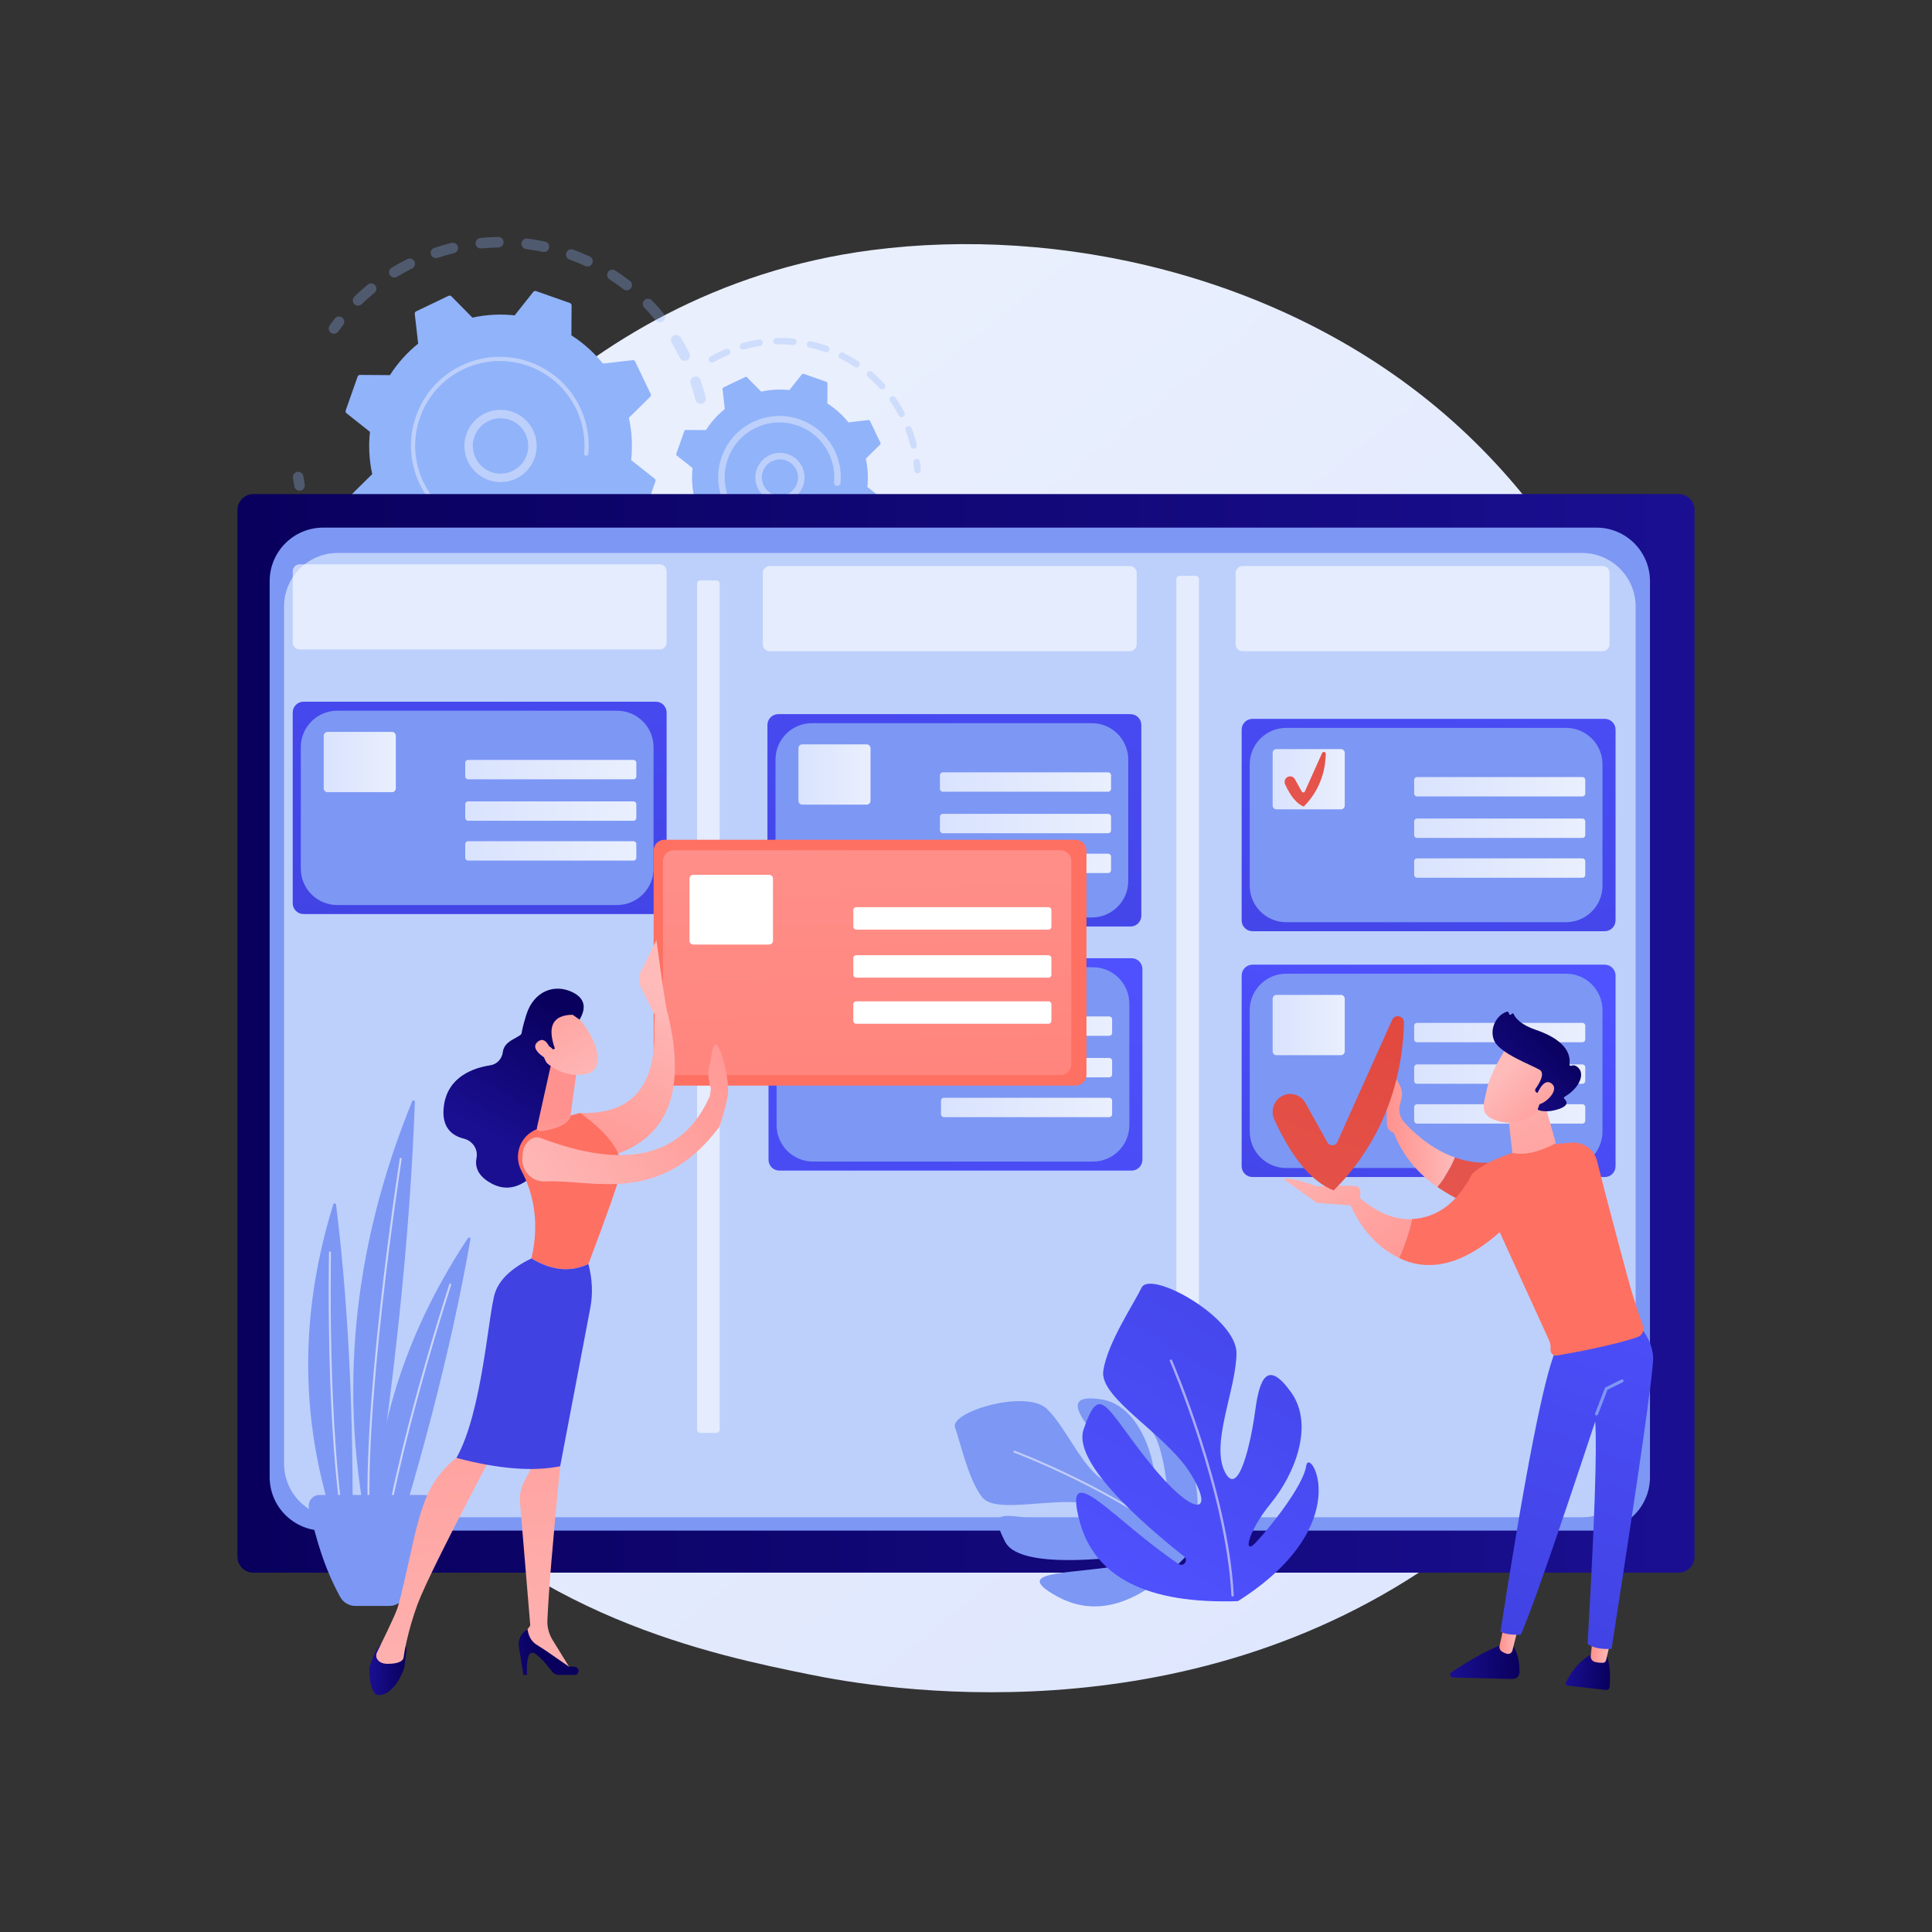 <svg version="1.2" baseProfile="tiny-ps" xmlns="http://www.w3.org/2000/svg" viewBox="0 0 3710 3710" width="3710" height="3710">
	<rect x="0" y="0" width="3710" height="3710" fill="#333333" stroke="none"/>
	<title>20945628-ai</title>
	<defs>
		<linearGradient id="grd1" gradientUnits="userSpaceOnUse"  x1="2463.369" y1="4806.141" x2="100.861" y2="1872.054">
			<stop offset="0" stop-color="#dae3fe"  />
			<stop offset="1" stop-color="#e9effd"  />
		</linearGradient>
		<linearGradient id="grd2" gradientUnits="userSpaceOnUse"  x1="456" y1="946.758" x2="3254" y2="946.758">
			<stop offset="0" stop-color="#09005d"  />
			<stop offset="1" stop-color="#1a0f91"  />
		</linearGradient>
		<linearGradient id="grd3" gradientUnits="userSpaceOnUse"  x1="3238.267" y1="822.703" x2="3041.087" y2="2230.633">
			<stop offset="0" stop-color="#4f52ff"  />
			<stop offset="1" stop-color="#4042e2"  />
		</linearGradient>
		<linearGradient id="grd4" gradientUnits="userSpaceOnUse"  x1="2715.595" y1="1490.176" x2="3044.18" y2="1490.176">
			<stop offset="0" stop-color="#dae3fe"  />
			<stop offset="1" stop-color="#e9effd"  />
		</linearGradient>
		<linearGradient id="grd5" gradientUnits="userSpaceOnUse"  x1="2715.595" y1="1569.888" x2="3044.18" y2="1569.888">
			<stop offset="0" stop-color="#dae3fe"  />
			<stop offset="1" stop-color="#e9effd"  />
		</linearGradient>
		<linearGradient id="grd6" gradientUnits="userSpaceOnUse"  x1="2715.595" y1="1646.351" x2="3044.18" y2="1646.351">
			<stop offset="0" stop-color="#dae3fe"  />
			<stop offset="1" stop-color="#e9effd"  />
		</linearGradient>
		<linearGradient id="grd7" gradientUnits="userSpaceOnUse"  x1="2443.842" y1="1436.445" x2="2582.302" y2="1436.445">
			<stop offset="0" stop-color="#dae3fe"  />
			<stop offset="1" stop-color="#e9effd"  />
		</linearGradient>
		<linearGradient id="grd8" gradientUnits="userSpaceOnUse"  x1="2703.806" y1="1237.216" x2="2363.553" y2="1817.947">
			<stop offset="0" stop-color="#e1473d"  />
			<stop offset="1" stop-color="#e9605a"  />
		</linearGradient>
		<linearGradient id="grd9" gradientUnits="userSpaceOnUse"  x1="2344.317" y1="694.407" x2="2147.137" y2="2102.337">
			<stop offset="0" stop-color="#4f52ff"  />
			<stop offset="1" stop-color="#4042e2"  />
		</linearGradient>
		<linearGradient id="grd10" gradientUnits="userSpaceOnUse"  x1="1804.942" y1="1481.148" x2="2133.526" y2="1481.148">
			<stop offset="0" stop-color="#dae3fe"  />
			<stop offset="1" stop-color="#e9effd"  />
		</linearGradient>
		<linearGradient id="grd11" gradientUnits="userSpaceOnUse"  x1="1804.942" y1="1560.86" x2="2133.526" y2="1560.86">
			<stop offset="0" stop-color="#dae3fe"  />
			<stop offset="1" stop-color="#e9effd"  />
		</linearGradient>
		<linearGradient id="grd12" gradientUnits="userSpaceOnUse"  x1="1804.942" y1="1637.323" x2="2133.526" y2="1637.323">
			<stop offset="0" stop-color="#dae3fe"  />
			<stop offset="1" stop-color="#e9effd"  />
		</linearGradient>
		<linearGradient id="grd13" gradientUnits="userSpaceOnUse"  x1="1533.189" y1="1427.417" x2="1671.649" y2="1427.417">
			<stop offset="0" stop-color="#dae3fe"  />
			<stop offset="1" stop-color="#e9effd"  />
		</linearGradient>
		<linearGradient id="grd14" gradientUnits="userSpaceOnUse"  x1="2295.995" y1="1803.816" x2="1975.924" y2="3192.927">
			<stop offset="0" stop-color="#4f52ff"  />
			<stop offset="1" stop-color="#4042e2"  />
		</linearGradient>
		<linearGradient id="grd15" gradientUnits="userSpaceOnUse"  x1="1807.031" y1="1949.856" x2="2135.615" y2="1949.856">
			<stop offset="0" stop-color="#dae3fe"  />
			<stop offset="1" stop-color="#e9effd"  />
		</linearGradient>
		<linearGradient id="grd16" gradientUnits="userSpaceOnUse"  x1="1807.031" y1="2029.569" x2="2135.615" y2="2029.569">
			<stop offset="0" stop-color="#dae3fe"  />
			<stop offset="1" stop-color="#e9effd"  />
		</linearGradient>
		<linearGradient id="grd17" gradientUnits="userSpaceOnUse"  x1="1807.031" y1="2106.032" x2="2135.615" y2="2106.032">
			<stop offset="0" stop-color="#dae3fe"  />
			<stop offset="1" stop-color="#e9effd"  />
		</linearGradient>
		<linearGradient id="grd18" gradientUnits="userSpaceOnUse"  x1="1447.357" y1="566.069" x2="1250.176" y2="1973.999">
			<stop offset="0" stop-color="#4f52ff"  />
			<stop offset="1" stop-color="#4042e2"  />
		</linearGradient>
		<linearGradient id="grd19" gradientUnits="userSpaceOnUse"  x1="893.359" y1="1457.221" x2="1221.943" y2="1457.221">
			<stop offset="0" stop-color="#dae3fe"  />
			<stop offset="1" stop-color="#e9effd"  />
		</linearGradient>
		<linearGradient id="grd20" gradientUnits="userSpaceOnUse"  x1="893.359" y1="1536.933" x2="1221.943" y2="1536.933">
			<stop offset="0" stop-color="#dae3fe"  />
			<stop offset="1" stop-color="#e9effd"  />
		</linearGradient>
		<linearGradient id="grd21" gradientUnits="userSpaceOnUse"  x1="893.359" y1="1613.396" x2="1221.943" y2="1613.396">
			<stop offset="0" stop-color="#dae3fe"  />
			<stop offset="1" stop-color="#e9effd"  />
		</linearGradient>
		<linearGradient id="grd22" gradientUnits="userSpaceOnUse"  x1="621.605" y1="1403.49" x2="760.065" y2="1403.49">
			<stop offset="0" stop-color="#dae3fe"  />
			<stop offset="1" stop-color="#e9effd"  />
		</linearGradient>
		<linearGradient id="grd23" gradientUnits="userSpaceOnUse"  x1="3190.103" y1="1970.986" x2="2993.141" y2="2614.628">
			<stop offset="0" stop-color="#4f52ff"  />
			<stop offset="1" stop-color="#4042e2"  />
		</linearGradient>
		<linearGradient id="grd24" gradientUnits="userSpaceOnUse"  x1="2715.595" y1="1962.256" x2="3044.18" y2="1962.256">
			<stop offset="0" stop-color="#dae3fe"  />
			<stop offset="1" stop-color="#e9effd"  />
		</linearGradient>
		<linearGradient id="grd25" gradientUnits="userSpaceOnUse"  x1="2715.595" y1="2041.968" x2="3044.18" y2="2041.968">
			<stop offset="0" stop-color="#dae3fe"  />
			<stop offset="1" stop-color="#e9effd"  />
		</linearGradient>
		<linearGradient id="grd26" gradientUnits="userSpaceOnUse"  x1="2715.595" y1="2118.431" x2="3044.18" y2="2118.431">
			<stop offset="0" stop-color="#dae3fe"  />
			<stop offset="1" stop-color="#e9effd"  />
		</linearGradient>
		<linearGradient id="grd27" gradientUnits="userSpaceOnUse"  x1="2443.842" y1="1908.525" x2="2582.302" y2="1908.525">
			<stop offset="0" stop-color="#dae3fe"  />
			<stop offset="1" stop-color="#e9effd"  />
		</linearGradient>
		<linearGradient id="grd28" gradientUnits="userSpaceOnUse"  x1="2984.669" y1="1784.523" x2="3090.548" y2="2636.162">
			<stop offset="0" stop-color="#e1473d"  />
			<stop offset="1" stop-color="#e9605a"  />
		</linearGradient>
		<linearGradient id="grd29" gradientUnits="userSpaceOnUse"  x1="2784.029" y1="2039.147" x2="2657.113" y2="2045.858">
			<stop offset="0" stop-color="#febbba"  />
			<stop offset="1" stop-color="#ff928e"  />
		</linearGradient>
		<linearGradient id="grd30" gradientUnits="userSpaceOnUse"  x1="3096.308" y1="3176.776" x2="3014.543" y2="3167.56">
			<stop offset="0" stop-color="#09005d"  />
			<stop offset="1" stop-color="#1a0f91"  />
		</linearGradient>
		<linearGradient id="grd31" gradientUnits="userSpaceOnUse"  x1="3092.826" y1="3147.886" x2="3059.107" y2="3144.086">
			<stop offset="0" stop-color="#febbba"  />
			<stop offset="1" stop-color="#ff928e"  />
		</linearGradient>
		<linearGradient id="grd32" gradientUnits="userSpaceOnUse"  x1="2918.135" y1="3157.723" x2="2788.007" y2="3154.469">
			<stop offset="0" stop-color="#09005d"  />
			<stop offset="1" stop-color="#1a0f91"  />
		</linearGradient>
		<linearGradient id="grd33" gradientUnits="userSpaceOnUse"  x1="2915.856" y1="3107.706" x2="2882.282" y2="3106.285">
			<stop offset="0" stop-color="#febbba"  />
			<stop offset="1" stop-color="#ff928e"  />
		</linearGradient>
		<linearGradient id="grd34" gradientUnits="userSpaceOnUse"  x1="3380.283" y1="2412.914" x2="3074.69" y2="3217.642">
			<stop offset="0" stop-color="#4f52ff"  />
			<stop offset="1" stop-color="#4042e2"  />
		</linearGradient>
		<linearGradient id="grd35" gradientUnits="userSpaceOnUse"  x1="3627.936" y1="1948.168" x2="3393.37" y2="2253.104">
			<stop offset="0" stop-color="#ff928e"  />
			<stop offset="1" stop-color="#fe7062"  />
		</linearGradient>
		<linearGradient id="grd36" gradientUnits="userSpaceOnUse"  x1="2467.971" y1="2141.504" x2="2702.679" y2="2511.895">
			<stop offset="0" stop-color="#febbba"  />
			<stop offset="1" stop-color="#ff928e"  />
		</linearGradient>
		<linearGradient id="grd37" gradientUnits="userSpaceOnUse"  x1="2415.539" y1="2188.636" x2="2633.694" y2="2532.904">
			<stop offset="0" stop-color="#febbba"  />
			<stop offset="1" stop-color="#ff928e"  />
		</linearGradient>
		<linearGradient id="grd38" gradientUnits="userSpaceOnUse"  x1="2803.354" y1="1966.061" x2="3003.757" y2="2458.943">
			<stop offset="0" stop-color="#febbba"  />
			<stop offset="1" stop-color="#ff928e"  />
		</linearGradient>
		<linearGradient id="grd39" gradientUnits="userSpaceOnUse"  x1="2827.88" y1="2116.476" x2="2947.186" y2="2239.632">
			<stop offset="0" stop-color="#febbba"  />
			<stop offset="1" stop-color="#ff928e"  />
		</linearGradient>
		<linearGradient id="grd40" gradientUnits="userSpaceOnUse"  x1="2921.452" y1="1908.719" x2="2772.888" y2="2050.567">
			<stop offset="0" stop-color="#09005d"  />
			<stop offset="1" stop-color="#1a0f91"  />
		</linearGradient>
		<linearGradient id="grd41" gradientUnits="userSpaceOnUse"  x1="2900.847" y1="2070.355" x2="2997.667" y2="2170.3">
			<stop offset="0" stop-color="#febbba"  />
			<stop offset="1" stop-color="#ff928e"  />
		</linearGradient>
		<linearGradient id="grd42" gradientUnits="userSpaceOnUse"  x1="2777.484" y1="1914.956" x2="2394.927" y2="2911.621">
			<stop offset="0" stop-color="#e1473d"  />
			<stop offset="1" stop-color="#e9605a"  />
		</linearGradient>
		<linearGradient id="grd43" gradientUnits="userSpaceOnUse"  x1="1913.813" y1="2961.866" x2="2391.837" y2="2165.947">
			<stop offset="0" stop-color="#4f52ff"  />
			<stop offset="1" stop-color="#4042e2"  />
		</linearGradient>
		<linearGradient id="grd44" gradientUnits="userSpaceOnUse"  x1="2355.923" y1="1032.026" x2="2286.228" y2="1303.838">
			<stop offset="0" stop-color="#ff928e"  />
			<stop offset="1" stop-color="#fe7062"  />
		</linearGradient>
		<linearGradient id="grd45" gradientUnits="userSpaceOnUse"  x1="2057.051" y1="1475.18" x2="2077.336" y2="2996.585">
			<stop offset="0" stop-color="#ff928e"  />
			<stop offset="1" stop-color="#fe7062"  />
		</linearGradient>
		<linearGradient id="grd46" gradientUnits="userSpaceOnUse"  x1="1230.981" y1="1881.378" x2="1015.738" y2="2367.384">
			<stop offset="0" stop-color="#febbba"  />
			<stop offset="1" stop-color="#ff928e"  />
		</linearGradient>
		<linearGradient id="grd47" gradientUnits="userSpaceOnUse"  x1="970.125" y1="1877.217" x2="829.266" y2="2120.014">
			<stop offset="0" stop-color="#09005d"  />
			<stop offset="1" stop-color="#1a0f91"  />
		</linearGradient>
		<linearGradient id="grd48" gradientUnits="userSpaceOnUse"  x1="1225.075" y1="1869.358" x2="1056.056" y2="2250.993">
			<stop offset="0" stop-color="#febbba"  />
			<stop offset="1" stop-color="#ff928e"  />
		</linearGradient>
		<linearGradient id="grd49" gradientUnits="userSpaceOnUse"  x1="779.88" y1="3153.888" x2="710.688" y2="3153.888">
			<stop offset="0" stop-color="#09005d"  />
			<stop offset="1" stop-color="#1a0f91"  />
		</linearGradient>
		<linearGradient id="grd50" gradientUnits="userSpaceOnUse"  x1="1133.142" y1="3461.693" x2="1030.782" y2="2265.368">
			<stop offset="0" stop-color="#febbba"  />
			<stop offset="1" stop-color="#ff928e"  />
		</linearGradient>
		<linearGradient id="grd51" gradientUnits="userSpaceOnUse"  x1="1033.423" y1="3126.933" x2="922.872" y2="3126.933">
			<stop offset="0" stop-color="#09005d"  />
			<stop offset="1" stop-color="#1a0f91"  />
		</linearGradient>
		<linearGradient id="grd52" gradientUnits="userSpaceOnUse"  x1="1001.11" y1="3461.983" x2="902.777" y2="2312.713">
			<stop offset="0" stop-color="#febbba"  />
			<stop offset="1" stop-color="#ff928e"  />
		</linearGradient>
		<linearGradient id="grd53" gradientUnits="userSpaceOnUse"  x1="1956.75" y1="1610.173" x2="1752.335" y2="1802.199">
			<stop offset="0" stop-color="#ff928e"  />
			<stop offset="1" stop-color="#fe7062"  />
		</linearGradient>
		<linearGradient id="grd54" gradientUnits="userSpaceOnUse"  x1="997.542" y1="1553.014" x2="1075.706" y2="2063.691">
			<stop offset="0" stop-color="#4f52ff"  />
			<stop offset="1" stop-color="#4042e2"  />
		</linearGradient>
		<linearGradient id="grd55" gradientUnits="userSpaceOnUse"  x1="1137.908" y1="2274.824" x2="1119.308" y2="2138.752">
			<stop offset="0" stop-color="#febbba"  />
			<stop offset="1" stop-color="#ff928e"  />
		</linearGradient>
		<linearGradient id="grd56" gradientUnits="userSpaceOnUse"  x1="1181.222" y1="2074.849" x2="1031.301" y2="1808.041">
			<stop offset="0" stop-color="#febbba"  />
			<stop offset="1" stop-color="#ff928e"  />
		</linearGradient>
		<linearGradient id="grd57" gradientUnits="userSpaceOnUse"  x1="1026.656" y1="1910.011" x2="893.117" y2="2140.19">
			<stop offset="0" stop-color="#09005d"  />
			<stop offset="1" stop-color="#1a0f91"  />
		</linearGradient>
		<linearGradient id="grd58" gradientUnits="userSpaceOnUse"  x1="1111.489" y1="2101.004" x2="975.748" y2="1859.43">
			<stop offset="0" stop-color="#febbba"  />
			<stop offset="1" stop-color="#ff928e"  />
		</linearGradient>
		<linearGradient id="grd59" gradientUnits="userSpaceOnUse"  x1="938.54" y1="2239.931" x2="1398.707" y2="1924.862">
			<stop offset="0" stop-color="#febbba"  />
			<stop offset="1" stop-color="#ff928e"  />
		</linearGradient>
		<linearGradient id="grd60" gradientUnits="userSpaceOnUse"  x1="964.981" y1="2288.137" x2="1467.873" y2="1943.815">
			<stop offset="0" stop-color="#febbba"  />
			<stop offset="1" stop-color="#ff928e"  />
		</linearGradient>
	</defs>
	<style>
		tspan { white-space:pre }
		.shp0 { fill: url(#grd1) } 
		.shp1 { fill: #91b3fa } 
		.shp2 { fill: #bdd0fb } 
		.shp3 { fill: url(#grd2) } 
		.shp4 { fill: #7d97f4 } 
		.shp5 { opacity: 0.588;fill: #ffffff } 
		.shp6 { fill: url(#grd3) } 
		.shp7 { fill: url(#grd4) } 
		.shp8 { fill: url(#grd5) } 
		.shp9 { fill: url(#grd6) } 
		.shp10 { fill: url(#grd7) } 
		.shp11 { fill: url(#grd8) } 
		.shp12 { fill: url(#grd9) } 
		.shp13 { fill: url(#grd10) } 
		.shp14 { fill: url(#grd11) } 
		.shp15 { fill: url(#grd12) } 
		.shp16 { fill: url(#grd13) } 
		.shp17 { fill: url(#grd14) } 
		.shp18 { fill: url(#grd15) } 
		.shp19 { fill: url(#grd16) } 
		.shp20 { fill: url(#grd17) } 
		.shp21 { fill: #ffffff } 
		.shp22 { fill: url(#grd18) } 
		.shp23 { fill: url(#grd19) } 
		.shp24 { fill: url(#grd20) } 
		.shp25 { fill: url(#grd21) } 
		.shp26 { fill: url(#grd22) } 
		.shp27 { fill: url(#grd23) } 
		.shp28 { fill: url(#grd24) } 
		.shp29 { fill: url(#grd25) } 
		.shp30 { fill: url(#grd26) } 
		.shp31 { fill: url(#grd27) } 
		.shp32 { fill: url(#grd28) } 
		.shp33 { fill: url(#grd29) } 
		.shp34 { fill: url(#grd30) } 
		.shp35 { fill: url(#grd31) } 
		.shp36 { fill: url(#grd32) } 
		.shp37 { fill: url(#grd33) } 
		.shp38 { fill: url(#grd34) } 
		.shp39 { fill: url(#grd35) } 
		.shp40 { fill: url(#grd36) } 
		.shp41 { fill: url(#grd37) } 
		.shp42 { fill: url(#grd38) } 
		.shp43 { fill: url(#grd39) } 
		.shp44 { fill: url(#grd40) } 
		.shp45 { fill: url(#grd41) } 
		.shp46 { fill: url(#grd42) } 
		.shp47 { opacity: 0.529;fill: #ffffff } 
		.shp48 { fill: url(#grd43) } 
		.shp49 { fill: url(#grd44) } 
		.shp50 { fill: url(#grd45) } 
		.shp51 { fill: url(#grd46) } 
		.shp52 { fill: url(#grd47) } 
		.shp53 { fill: url(#grd48) } 
		.shp54 { fill: url(#grd49) } 
		.shp55 { fill: url(#grd50) } 
		.shp56 { fill: url(#grd51) } 
		.shp57 { fill: url(#grd52) } 
		.shp58 { fill: url(#grd53) } 
		.shp59 { fill: url(#grd54) } 
		.shp60 { fill: url(#grd55) } 
		.shp61 { fill: url(#grd56) } 
		.shp62 { fill: url(#grd57) } 
		.shp63 { fill: url(#grd58) } 
		.shp64 { fill: url(#grd59) } 
		.shp65 { fill: url(#grd60) } 
	</style>
	<g id="Illustration">
		<g id="&lt;Group&gt;">
			<path id="&lt;Path&gt;" class="shp0" d="M2925.24 2858.46C2868.4 2918.3 2814.62 2956.88 2772.13 2987.37C2272.68 3345.73 1681.69 3241.27 1556.09 3215.76C1370.61 3178.09 1012.09 3105.27 752.89 2800.46C360.74 2339.3 421.81 1612.75 725.99 1133.15C781.62 1045.42 1075.53 558.51 1672.88 480.43C2034.39 433.17 2455.8 528.48 2760.97 784.15C3401.55 1320.83 3355.95 2405.02 2925.24 2858.46Z" />
			<g id="&lt;Group&gt;">
				<g id="&lt;Group&gt;">
					<g id="&lt;Group&gt;" style="opacity: 0.302">
						<path id="&lt;Compound Path&gt;" class="shp1" d="M1347.7 775.26C1342.28 776.6 1336.79 773.28 1335.46 767.85C1332.86 757.31 1329.77 746.73 1326.27 736.39C1324.49 731.16 1327.24 725.49 1332.42 723.62C1332.48 723.6 1332.54 723.58 1332.6 723.56C1337.89 721.76 1343.64 724.6 1345.43 729.89C1349.12 740.78 1352.38 751.92 1355.11 763.02C1356.36 768.09 1353.54 773.22 1348.72 774.95C1348.39 775.07 1348.05 775.18 1347.7 775.26ZM1305.76 687.24C1300.88 677.49 1295.54 667.84 1289.88 658.58C1286.97 653.81 1288.47 647.58 1293.24 644.67C1298.03 641.76 1304.23 643.26 1307.15 648.03C1313.11 657.78 1318.73 667.93 1323.86 678.19C1326.36 683.19 1324.33 689.27 1319.33 691.77C1318.97 691.95 1318.6 692.11 1318.23 692.24C1313.47 693.96 1308.08 691.88 1305.76 687.24ZM1259.04 615.21C1252.13 606.8 1244.77 598.6 1237.16 590.81C1233.26 586.82 1233.33 580.41 1237.33 576.5C1241.32 572.61 1247.73 572.67 1251.63 576.67C1259.65 584.86 1267.4 593.51 1274.67 602.36C1278.22 606.67 1277.59 613.05 1273.28 616.6C1272.36 617.36 1271.34 617.92 1270.28 618.3C1266.37 619.71 1261.83 618.6 1259.04 615.21ZM1197.37 555.43C1188.75 548.77 1179.74 542.41 1170.59 536.53C1165.89 533.5 1164.53 527.24 1167.55 522.54C1170.58 517.85 1176.84 516.49 1181.54 519.51C1191.17 525.71 1200.66 532.4 1209.74 539.4C1214.16 542.82 1214.98 549.17 1211.56 553.6C1210.34 555.18 1208.75 556.3 1206.99 556.93C1203.85 558.06 1200.21 557.62 1197.37 555.43ZM1123.93 510.88C1114.07 506.31 1103.87 502.1 1093.62 498.38C1088.37 496.46 1085.66 490.66 1087.57 485.41C1089.48 480.15 1095.29 477.45 1100.54 479.36C1111.32 483.28 1122.05 487.71 1132.43 492.51C1137.5 494.86 1139.71 500.87 1137.36 505.94C1136.18 508.5 1134.07 510.33 1131.61 511.21C1129.19 512.08 1126.45 512.04 1123.93 510.88ZM1042.46 483.68C1031.82 481.41 1020.95 479.57 1010.15 478.2C1004.6 477.5 1000.67 472.44 1001.37 466.9C1002.07 461.35 1007.13 457.43 1012.68 458.13C1024.04 459.56 1035.49 461.5 1046.69 463.89C1052.15 465.06 1055.64 470.44 1054.47 475.9C1053.71 479.45 1051.18 482.17 1047.99 483.31C1046.28 483.93 1044.38 484.1 1042.46 483.68ZM680.31 583.87C676.41 579.87 676.5 573.46 680.5 569.56C688.7 561.58 697.36 553.84 706.24 546.57C710.57 543.03 716.94 543.66 720.48 547.99C724.02 552.31 723.39 558.68 719.06 562.22C710.63 569.13 702.41 576.47 694.62 584.06C693.55 585.1 692.32 585.86 691 586.33C687.38 587.64 683.17 586.81 680.31 583.87ZM957.04 475.23C946.17 475.38 935.16 476.01 924.34 477.09C918.78 477.65 913.82 473.59 913.26 468.03C912.71 462.47 916.77 457.54 922.33 456.96C933.72 455.82 945.31 455.16 956.76 455C962.35 454.92 966.94 459.39 967.02 464.98C967.08 469.41 964.28 473.22 960.33 474.64C959.3 475.01 958.2 475.22 957.04 475.23ZM748.6 528.07C745.7 523.3 747.21 517.07 751.99 514.17C761.77 508.22 771.94 502.61 782.2 497.5C787.2 494.99 793.28 497.05 795.77 502.05C798.26 507.06 796.22 513.13 791.22 515.62C781.46 520.48 771.8 525.8 762.5 531.46C761.91 531.82 761.3 532.11 760.67 532.33C756.23 533.93 751.14 532.25 748.6 528.07ZM871.89 486.08C861.33 488.66 850.74 491.73 840.42 495.21C835.12 496.99 829.38 494.15 827.6 488.85C825.84 483.62 828.59 477.96 833.75 476.1C833.82 476.08 833.89 476.05 833.96 476.03C844.83 472.37 855.97 469.14 867.09 466.42C872.52 465.1 877.99 468.42 879.32 473.85C880.56 478.92 877.74 484.04 872.93 485.77C872.59 485.89 872.25 485.99 871.89 486.08Z" />
						<path id="&lt;Path&gt;" class="shp1" d="M644.8 640.32C646.67 639.64 648.37 638.41 649.61 636.66C652.63 632.4 655.79 628.14 659 623.99C662.41 619.57 661.6 613.21 657.18 609.79C652.76 606.38 646.4 607.18 642.99 611.61C639.61 615.98 636.29 620.46 633.11 624.94C629.87 629.5 630.95 635.82 635.5 639.05C638.31 641.04 641.79 641.4 644.8 640.32Z" />
					</g>
					<g id="&lt;Group&gt;" style="opacity: 0.302">
						<path id="&lt;Path&gt;" class="shp1" d="M578.64 941.63C583.23 939.97 586.08 935.19 585.14 930.23C584.17 925.11 583.29 919.88 582.53 914.68C581.72 909.15 576.58 905.33 571.05 906.14C565.5 906.96 561.69 912.1 562.5 917.62C563.31 923.09 564.23 928.6 565.25 934C566.29 939.49 571.59 943.1 577.08 942.06C577.62 941.96 578.14 941.81 578.64 941.63Z" />
						<path id="&lt;Compound Path&gt;" class="shp1" d="M1080.23 1245.86C1074.88 1247.5 1069.23 1244.49 1067.59 1239.15C1065.96 1233.8 1068.96 1228.16 1074.31 1226.51C1084.48 1223.4 1094.68 1219.81 1104.74 1215.79C1109.9 1213.72 1115.82 1216.26 1117.89 1221.45C1119.96 1226.64 1117.43 1232.52 1112.24 1234.6C1107.88 1236.33 1103.51 1237.99 1099.13 1239.57C1092.88 1241.82 1086.52 1243.94 1080.23 1245.86ZM1148.17 1206.92C1145.42 1202.06 1147.13 1195.89 1151.99 1193.13C1161.32 1187.85 1170.54 1182.11 1179.37 1176.08C1183.97 1172.92 1190.28 1174.11 1193.43 1178.73C1196.58 1183.34 1195.4 1189.64 1190.78 1192.79C1181.48 1199.14 1171.78 1205.18 1161.96 1210.74C1161.45 1211.03 1160.92 1211.27 1160.39 1211.46C1155.84 1213.1 1150.63 1211.28 1148.17 1206.92ZM1026.52 1258.34C1015.41 1260.13 1004.06 1261.47 992.8 1262.32C987.23 1262.74 982.37 1258.56 981.95 1252.99C981.53 1247.42 985.71 1242.57 991.28 1242.14C1001.98 1241.34 1012.75 1240.06 1023.3 1238.36C1028.82 1237.48 1034.01 1241.23 1034.9 1246.74C1035.69 1251.62 1032.84 1256.25 1028.35 1257.87C1027.77 1258.08 1027.15 1258.24 1026.52 1258.34ZM1219.8 1157.94C1216.05 1153.8 1216.36 1147.4 1220.5 1143.64C1228.44 1136.45 1236.16 1128.83 1243.45 1120.99C1247.26 1116.9 1253.66 1116.67 1257.75 1120.48C1261.84 1124.29 1262.07 1130.69 1258.26 1134.78C1250.58 1143.03 1242.45 1151.06 1234.09 1158.63C1233.08 1159.55 1231.94 1160.23 1230.73 1160.66C1226.99 1162.01 1222.64 1161.07 1219.8 1157.94ZM937.7 1262.67C926.48 1261.97 915.12 1260.78 903.95 1259.14C898.42 1258.32 894.6 1253.18 895.41 1247.65C896.23 1242.12 901.37 1238.3 906.9 1239.12C917.51 1240.68 928.3 1241.81 938.96 1242.47C944.54 1242.82 948.78 1247.62 948.43 1253.2C948.17 1257.36 945.44 1260.77 941.76 1262.09C940.5 1262.55 939.13 1262.76 937.7 1262.67ZM850.09 1247.41C839.26 1244.27 828.44 1240.63 817.92 1236.6C812.7 1234.6 810.09 1228.75 812.09 1223.53C814.1 1218.31 819.95 1215.7 825.16 1217.71C835.16 1221.53 845.44 1224.99 855.73 1227.98C861.1 1229.54 864.19 1235.15 862.63 1240.52C861.69 1243.75 859.28 1246.16 856.34 1247.22C854.4 1247.92 852.23 1248.03 850.09 1247.41ZM767.89 1213.43C757.99 1208 748.22 1202.09 738.83 1195.87C734.17 1192.78 732.9 1186.5 735.99 1181.84C739.08 1177.18 745.36 1175.91 750.02 1179C758.93 1184.91 768.22 1190.52 777.62 1195.68C782.52 1198.37 784.31 1204.52 781.63 1209.42C780.39 1211.67 778.43 1213.27 776.19 1214.07C773.55 1215.02 770.54 1214.88 767.89 1213.43ZM695.05 1162.31C686.59 1154.85 678.34 1146.94 670.54 1138.8C666.68 1134.77 666.82 1128.36 670.85 1124.5C674.88 1120.64 681.29 1120.77 685.16 1124.81C692.56 1132.54 700.39 1140.05 708.43 1147.13C712.63 1150.83 713.03 1157.22 709.34 1161.41C708.17 1162.74 706.73 1163.68 705.18 1164.24C701.82 1165.45 697.92 1164.84 695.05 1162.31ZM635.2 1096.41C628.6 1087.29 622.3 1077.77 616.49 1068.1C613.6 1063.31 615.15 1057.09 619.94 1054.21C624.71 1051.34 630.94 1052.87 633.82 1057.66C639.35 1066.85 645.33 1075.89 651.6 1084.56C654.87 1089.08 653.86 1095.41 649.33 1098.68C648.54 1099.25 647.7 1099.7 646.83 1100.01C642.69 1101.5 637.9 1100.15 635.2 1096.41ZM591.32 1019.06C588.04 1011.44 584.95 1003.63 582.14 995.84C581.13 993.01 580.14 990.19 579.19 987.36C577.42 982.07 580.17 976.25 585.56 974.55C590.86 972.77 596.6 975.62 598.38 980.92C599.28 983.61 600.22 986.3 601.18 988.98C603.85 996.38 606.78 1003.81 609.9 1011.05C612.12 1016.18 609.75 1022.14 604.62 1024.35C604.42 1024.43 604.23 1024.51 604.03 1024.58C599.04 1026.38 593.45 1024 591.32 1019.06Z" />
						<path id="&lt;Path&gt;" class="shp1" d="M1288.3 1095.42C1290.19 1094.74 1291.89 1093.49 1293.14 1091.72C1296.29 1087.24 1299.4 1082.6 1302.39 1077.94C1305.41 1073.24 1304.05 1066.98 1299.35 1063.96C1294.65 1060.94 1288.39 1062.3 1285.37 1067C1282.53 1071.43 1279.57 1075.83 1276.58 1080.09C1273.37 1084.66 1274.47 1090.97 1279.04 1094.18C1281.85 1096.15 1285.3 1096.5 1288.3 1095.42Z" />
					</g>
					<g id="&lt;Group&gt;">
						<path id="&lt;Compound Path&gt;" class="shp1" d="M1258.6 924.51C1259.27 922.6 1258.66 920.49 1257.08 919.23L1211.99 883.46C1214.9 856.74 1213.57 829.36 1207.62 802.34L1248.57 761.94C1250 760.52 1250.38 758.35 1249.51 756.53L1219.68 694.26C1218.81 692.44 1216.88 691.38 1214.87 691.61L1157.73 698.19C1140.4 676.63 1119.9 658.43 1097.25 643.96L1097.62 586.4C1097.64 584.38 1096.37 582.58 1094.47 581.91L1029.34 558.97C1027.44 558.3 1025.32 558.92 1024.07 560.5L988.3 605.59C961.57 602.68 934.19 604 907.18 609.95L866.77 569.01C865.35 567.57 863.18 567.2 861.36 568.07L799.1 597.9C797.28 598.77 796.21 600.7 796.44 602.7L803.03 659.85C781.46 677.18 763.27 697.68 748.8 720.33L691.24 719.95C689.22 719.94 687.42 721.21 686.75 723.11L663.81 788.23C663.14 790.13 663.75 792.25 665.33 793.51L710.43 829.28C707.51 856 708.84 883.38 714.79 910.4L673.85 950.8C672.41 952.22 672.03 954.39 672.9 956.21L702.74 1018.48C703.61 1020.3 705.54 1021.36 707.54 1021.13L764.69 1014.55C782.01 1036.11 802.52 1054.31 825.17 1068.78L824.79 1126.34C824.77 1128.36 826.04 1130.16 827.95 1130.83L893.07 1153.76C894.97 1154.43 897.09 1153.82 898.34 1152.24L934.12 1107.15C960.84 1110.06 988.22 1108.74 1015.23 1102.79L1055.64 1143.73C1057.06 1145.16 1059.23 1145.54 1061.05 1144.67L1123.31 1114.84C1125.13 1113.97 1126.2 1112.04 1125.97 1110.03L1119.39 1052.89C1140.95 1035.56 1159.14 1015.06 1173.62 992.41L1231.17 992.79C1233.19 992.8 1235 991.53 1235.67 989.63L1258.6 924.51Z" />
						<g id="&lt;Group&gt;">
							<path id="&lt;Compound Path&gt;" fill-rule="evenodd" class="shp2" d="M974.96 924.39C937.45 931.97 900.77 907.63 893.18 870.12C889.51 851.95 893.13 833.44 903.38 817.99C913.63 802.55 929.28 792.02 947.45 788.35C984.96 780.77 1021.64 805.11 1029.23 842.62C1036.13 876.74 1016.6 910.18 984.78 921.65C981.62 922.79 978.34 923.71 974.96 924.39ZM916.87 826.95C909.01 838.79 906.24 852.98 909.05 866.92C914.87 895.67 942.99 914.34 971.75 908.52C1000.52 902.72 1019.17 874.58 1013.36 845.82C1007.55 817.07 979.42 798.4 950.66 804.21C948.05 804.74 945.52 805.45 943.06 806.34C932.39 810.19 923.26 817.32 916.87 826.95Z" />
						</g>
						<path id="&lt;Path&gt;" class="shp2" d="M1017.42 1016.43C1022.88 1014.46 1028.28 1012.21 1033.59 1009.66C1035.27 1008.86 1036.93 1008.03 1038.57 1007.18C1046.68 1002.97 1054.45 998.12 1061.75 992.7C1061.85 992.63 1061.95 992.55 1062.05 992.48C1062.33 992.27 1062.61 992.06 1062.89 991.84C1063.44 991.43 1063.98 991.01 1064.52 990.6C1065.94 989.5 1066.43 987.64 1065.85 986.03C1065.71 985.64 1065.51 985.26 1065.24 984.92C1063.87 983.15 1061.33 982.84 1059.56 984.2C1050.47 991.24 1040.56 997.35 1030.1 1002.36C978.16 1027.26 919.43 1022 873.81 993.62C848.43 977.83 827.11 954.89 813.27 926C810.85 920.93 808.69 915.78 806.81 910.57C794.18 875.48 793.99 837.43 806.55 801.77C820.97 760.82 850.48 727.94 889.63 709.18C970.5 670.44 1067.74 704.71 1106.46 785.54C1108.85 790.52 1110.97 795.61 1112.83 800.77C1120.89 823.16 1123.97 847.06 1121.75 870.76C1121.69 871.38 1121.77 871.97 1121.97 872.51C1122.48 873.94 1123.79 875.02 1125.4 875.17C1127.63 875.37 1129.6 873.75 1129.81 871.52C1132.14 846.63 1128.91 821.53 1120.45 798.03C1118.5 792.61 1116.27 787.27 1113.76 782.04C1073.11 697.18 970.97 661.23 886.14 701.87C845.03 721.57 814.06 756.09 798.91 799.08C785.73 836.51 785.93 876.46 799.19 913.3C801.16 918.77 803.43 924.18 805.97 929.5C825.67 970.6 860.19 1001.58 903.18 1016.72C940.62 1029.91 980.57 1029.71 1017.42 1016.43Z" />
					</g>
				</g>
				<g id="&lt;Group&gt;">
					<g id="&lt;Group&gt;" style="opacity: 0.302">
						<path id="&lt;Path&gt;" class="shp1" d="M1763.97 908.77C1766.51 907.85 1768.26 905.35 1768.08 902.51C1767.77 897.22 1767.28 891.86 1766.64 886.59C1766.23 883.16 1763.12 880.72 1759.69 881.13C1756.26 881.53 1753.82 884.66 1754.24 888.09C1754.84 893.11 1755.3 898.22 1755.61 903.27C1755.82 906.71 1758.78 909.34 1762.22 909.13C1762.84 909.1 1763.42 908.97 1763.97 908.77Z" />
						<path id="&lt;Compound Path&gt;" class="shp1" d="M1756.07 861.44C1752.72 862.27 1749.33 860.24 1748.49 856.88C1746.38 848.43 1743.82 839.99 1740.87 831.8C1740.24 830.07 1739.6 828.34 1738.93 826.61C1737.7 823.39 1739.31 819.78 1742.53 818.54C1745.62 817.49 1749.36 818.91 1750.61 822.14C1751.3 823.94 1751.97 825.75 1752.63 827.56C1755.72 836.15 1758.41 845 1760.62 853.87C1761.4 857 1759.66 860.18 1756.68 861.25C1756.48 861.32 1756.28 861.38 1756.07 861.44ZM1725.77 797.74C1720.81 788.41 1715.23 779.31 1709.18 770.69C1707.2 767.86 1707.88 763.97 1710.71 761.98C1713.52 760.01 1717.43 760.68 1719.41 763.51C1725.75 772.54 1731.61 782.09 1736.8 791.87C1738.42 794.91 1737.27 798.7 1734.22 800.32C1733.95 800.46 1733.67 800.58 1733.4 800.68C1730.52 801.72 1727.25 800.51 1725.77 797.74ZM1689.37 745.89C1682.29 738.07 1674.64 730.62 1666.64 723.74C1664.02 721.49 1663.72 717.54 1665.97 714.93C1668.23 712.3 1672.17 712.01 1674.79 714.26C1683.18 721.48 1691.2 729.3 1698.63 737.49C1700.95 740.05 1700.76 744 1698.2 746.32C1697.57 746.88 1696.87 747.3 1696.12 747.57C1693.81 748.4 1691.12 747.82 1689.37 745.89ZM1641.34 704.57C1632.55 698.72 1623.3 693.36 1613.89 688.66C1610.8 687.11 1609.54 683.36 1611.09 680.27C1612.63 677.2 1616.38 675.94 1619.47 677.48C1629.35 682.41 1639.04 688.03 1648.26 694.16C1651.14 696.07 1651.92 699.95 1650.01 702.83C1649.23 703.98 1648.14 704.8 1646.92 705.24C1645.13 705.89 1643.06 705.71 1641.34 704.57ZM1584.68 676.23C1574.73 672.69 1564.47 669.75 1554.18 667.46C1550.82 666.71 1548.69 663.37 1549.44 660C1550.19 656.63 1553.53 654.5 1556.9 655.26C1567.68 657.65 1578.43 660.75 1588.86 664.44C1592.11 665.6 1593.82 669.17 1592.66 672.42C1592.01 674.26 1590.59 675.6 1588.89 676.21C1587.57 676.69 1586.1 676.73 1584.68 676.23ZM1522.86 662.5C1512.36 661.49 1501.7 661.13 1491.17 661.44C1487.73 661.54 1484.85 658.82 1484.75 655.37C1484.65 651.92 1487.36 649.05 1490.82 648.94C1501.85 648.62 1513.04 649 1524.05 650.05C1527.48 650.38 1530 653.43 1529.67 656.87C1529.44 659.35 1527.77 661.36 1525.57 662.16C1524.73 662.46 1523.81 662.59 1522.86 662.5ZM1459.58 664.3C1449.19 665.9 1438.76 668.17 1428.58 671.06C1425.26 672 1421.8 670.07 1420.86 666.75C1419.92 663.43 1421.86 660.03 1425.17 659.03C1435.85 656.01 1446.78 653.62 1457.68 651.95C1461.09 651.43 1464.28 653.77 1464.81 657.18C1465.27 660.18 1463.51 663.01 1460.75 664C1460.38 664.14 1459.99 664.24 1459.58 664.3ZM1361.67 693.38C1359.95 690.39 1360.98 686.57 1363.97 684.85C1372.26 680.09 1380.95 675.7 1389.77 671.81C1391.11 671.21 1392.45 670.64 1393.79 670.07C1396.92 668.64 1400.64 670.22 1401.97 673.41C1403.31 676.6 1401.82 680.26 1398.63 681.6C1397.37 682.12 1396.11 682.67 1394.83 683.24C1386.39 686.96 1378.1 691.14 1370.2 695.68C1369.88 695.87 1369.54 696.03 1369.2 696.15C1366.4 697.16 1363.2 696.05 1361.67 693.38Z" />
					</g>
					<g id="&lt;Group&gt;" style="opacity: 0.302">
						<path id="&lt;Compound Path&gt;" class="shp1" d="M1586.54 1174.01C1576.25 1177.57 1565.65 1180.53 1555.04 1182.82C1551.66 1183.54 1548.34 1181.4 1547.61 1178.02C1546.88 1174.64 1549.06 1171.35 1552.41 1170.6C1562.53 1168.42 1572.64 1165.6 1582.46 1162.2C1585.72 1161.07 1589.28 1162.8 1590.41 1166.06C1591.53 1169.3 1589.83 1172.83 1586.62 1173.99C1586.6 1174 1586.57 1174.01 1586.54 1174.01ZM1608.43 1158.59C1606.92 1155.49 1608.21 1151.75 1611.32 1150.24C1620.65 1145.7 1629.81 1140.54 1638.52 1134.92C1641.41 1133.06 1645.29 1133.88 1647.16 1136.79C1649.04 1139.69 1648.2 1143.55 1645.3 1145.42C1636.16 1151.32 1626.57 1156.72 1616.78 1161.48C1616.58 1161.58 1616.37 1161.67 1616.16 1161.74C1613.2 1162.81 1609.84 1161.49 1608.43 1158.59ZM1522.67 1187.73C1511.81 1188.69 1500.8 1189.01 1489.95 1188.65C1486.5 1188.54 1483.8 1185.65 1483.91 1182.2C1484.02 1178.75 1486.9 1176.06 1490.36 1176.16C1500.71 1176.5 1511.2 1176.2 1521.56 1175.28C1525 1174.98 1528.03 1177.52 1528.34 1180.95C1528.59 1183.84 1526.84 1186.44 1524.23 1187.38C1523.74 1187.56 1523.22 1187.68 1522.67 1187.73ZM1662.87 1125.22C1660.66 1122.57 1661.02 1118.63 1663.67 1116.42C1671.64 1109.76 1679.27 1102.56 1686.37 1094.99C1688.73 1092.48 1692.68 1092.35 1695.2 1094.7C1697.72 1097.06 1697.85 1101.01 1695.49 1103.53C1688.05 1111.47 1680.04 1119.04 1671.68 1126.01C1671.1 1126.49 1670.46 1126.85 1669.79 1127.1C1667.39 1127.96 1664.6 1127.29 1662.87 1125.22ZM1457.39 1185.6C1446.65 1183.93 1435.89 1181.58 1425.42 1178.63C1422.1 1177.69 1420.17 1174.23 1421.1 1170.91C1422.04 1167.59 1425.49 1165.65 1428.82 1166.6C1438.8 1169.42 1449.06 1171.65 1459.31 1173.24C1462.72 1173.77 1465.05 1176.96 1464.52 1180.38C1464.16 1182.72 1462.54 1184.55 1460.46 1185.3C1459.51 1185.64 1458.46 1185.76 1457.39 1185.6ZM1394.52 1167.87C1384.47 1163.66 1374.58 1158.81 1365.14 1153.45C1362.14 1151.75 1361.09 1147.94 1362.79 1144.94C1364.49 1141.94 1368.31 1140.88 1371.31 1142.59C1380.32 1147.7 1389.75 1152.32 1399.34 1156.33C1402.53 1157.66 1404.03 1161.33 1402.7 1164.51C1401.99 1166.19 1400.64 1167.41 1399.05 1167.98C1397.63 1168.49 1396.02 1168.49 1394.52 1167.87ZM1337.7 1135.59C1328.94 1129.1 1320.5 1122.01 1312.63 1114.54C1310.12 1112.16 1310.02 1108.2 1312.4 1105.7C1314.77 1103.2 1318.73 1103.1 1321.23 1105.47C1328.74 1112.6 1336.79 1119.36 1345.14 1125.54C1347.92 1127.6 1348.5 1131.51 1346.44 1134.28C1345.68 1135.32 1344.67 1136.04 1343.55 1136.44C1341.65 1137.13 1339.45 1136.88 1337.7 1135.59Z" />
						<path id="&lt;Path&gt;" class="shp1" d="M1713.63 1080.28C1714.77 1079.88 1715.79 1079.14 1716.56 1078.09C1719.71 1073.77 1722.75 1069.33 1725.59 1064.91C1727.45 1062.01 1726.61 1058.14 1723.71 1056.27C1720.81 1054.42 1716.94 1055.25 1715.07 1058.15C1712.36 1062.37 1709.46 1066.6 1706.46 1070.73C1704.42 1073.51 1705.04 1077.43 1707.83 1079.46C1709.57 1080.72 1711.75 1080.96 1713.63 1080.28Z" />
					</g>
					<g id="&lt;Group&gt;">
						<path id="&lt;Compound Path&gt;" class="shp1" d="M1696.72 962.51C1697.17 961.24 1696.76 959.82 1695.71 958.98L1665.53 935.04C1667.48 917.16 1666.59 898.84 1662.61 880.77L1690.01 853.73C1690.97 852.78 1691.22 851.33 1690.64 850.11L1670.68 808.44C1670.09 807.23 1668.8 806.51 1667.46 806.67L1629.22 811.07C1617.63 796.64 1603.91 784.47 1588.75 774.78L1589.01 736.27C1589.01 734.92 1588.16 733.71 1586.89 733.26L1543.32 717.92C1542.04 717.47 1540.62 717.88 1539.79 718.93L1515.85 749.11C1497.97 747.16 1479.65 748.05 1461.57 752.03L1434.53 724.63C1433.58 723.67 1432.13 723.42 1430.91 724L1389.24 743.96C1388.03 744.54 1387.31 745.84 1387.47 747.18L1391.87 785.42C1377.44 797.01 1365.27 810.73 1355.59 825.89L1317.07 825.63C1315.72 825.63 1314.51 826.47 1314.06 827.75L1298.72 871.32C1298.27 872.6 1298.68 874.01 1299.74 874.85L1329.91 898.79C1327.96 916.67 1328.85 934.99 1332.83 953.07L1305.43 980.11C1304.47 981.06 1304.22 982.51 1304.8 983.73L1324.76 1025.39C1325.35 1026.61 1326.64 1027.33 1327.98 1027.17L1366.22 1022.76C1377.81 1037.19 1391.53 1049.37 1406.69 1059.05L1406.44 1097.57C1406.43 1098.92 1407.28 1100.13 1408.55 1100.57L1452.13 1115.92C1453.4 1116.37 1454.82 1115.96 1455.66 1114.9L1479.59 1084.73C1497.48 1086.68 1515.8 1085.79 1533.87 1081.81L1560.91 1109.21C1561.86 1110.17 1563.31 1110.42 1564.53 1109.84L1606.2 1089.88C1607.41 1089.29 1608.13 1088 1607.97 1086.66L1603.57 1048.42C1618 1036.83 1630.17 1023.11 1639.86 1007.95L1678.37 1008.2C1679.72 1008.21 1680.93 1007.36 1681.38 1006.09L1696.72 962.51Z" />
						<g id="&lt;Group&gt;">
							<path id="&lt;Compound Path&gt;" fill-rule="evenodd" class="shp2" d="M1507.09 963.25C1494.71 965.76 1482.1 963.29 1471.58 956.31C1461.06 949.33 1453.89 938.67 1451.39 926.29C1446.22 900.74 1462.78 875.8 1488.35 870.58C1513.91 865.42 1538.89 882.01 1544.05 907.55C1546.56 919.92 1544.09 932.54 1537.11 943.06C1531.43 951.61 1523.33 957.95 1513.84 961.37C1511.66 962.15 1509.4 962.78 1507.09 963.25ZM1463.64 923.81C1465.48 932.91 1470.75 940.76 1478.49 945.9C1486.23 951.03 1495.51 952.84 1504.61 951C1513.71 949.15 1521.56 943.89 1526.7 936.14C1531.83 928.41 1533.64 919.13 1531.8 910.03C1528 891.23 1509.63 879.04 1490.83 882.83C1489.14 883.18 1487.5 883.64 1485.91 884.21C1469.97 889.95 1460.18 906.71 1463.64 923.81Z" />
						</g>
						<path id="&lt;Path&gt;" class="shp2" d="M1536.65 1027.31C1540.37 1025.97 1544.05 1024.43 1547.69 1022.69C1554.92 1019.23 1561.8 1015.03 1568.17 1010.19C1568.45 1009.97 1568.73 1009.75 1569.02 1009.53C1571.22 1007.83 1571.97 1004.96 1571.08 1002.48C1570.86 1001.88 1570.54 1001.3 1570.13 1000.77C1568.02 998.04 1564.1 997.56 1561.37 999.66C1555.47 1004.23 1549.05 1008.18 1542.29 1011.41L1542.29 1011.41C1541.92 1011.59 1541.55 1011.77 1541.18 1011.94C1525.12 1019.44 1507.79 1022.66 1490.56 1021.61C1481.2 1021.03 1471.86 1019.19 1462.77 1016.08C1462.69 1016.06 1462.62 1016.03 1462.55 1016.01C1462.32 1015.93 1462.09 1015.85 1461.87 1015.77C1435.36 1006.43 1414.07 987.33 1401.93 961.98C1400.35 958.7 1398.96 955.37 1397.74 951.99C1389.56 929.28 1389.44 904.64 1397.57 881.56C1406.91 855.05 1426.01 833.76 1451.36 821.62C1476.69 809.49 1505.27 807.93 1531.78 817.26C1558.29 826.6 1579.58 845.7 1591.72 871.05C1593.27 874.28 1594.65 877.57 1595.85 880.91C1601.07 895.41 1603.06 910.87 1601.62 926.22C1601.53 927.17 1601.66 928.08 1601.96 928.92C1602.76 931.12 1604.77 932.79 1607.26 933.03C1610.7 933.34 1613.74 930.83 1614.07 927.38C1615.67 910.21 1613.45 892.9 1607.61 876.69C1606.27 872.94 1604.73 869.26 1603 865.65C1589.41 837.29 1565.59 815.92 1535.93 805.47C1506.27 795.03 1474.32 796.73 1445.96 810.35C1417.6 823.93 1396.23 847.75 1385.78 877.41C1376.69 903.23 1376.82 930.79 1385.97 956.21C1387.33 959.98 1388.89 963.71 1390.65 967.38C1416.96 1022.29 1480.56 1047.52 1536.65 1027.31Z" />
					</g>
				</g>
			</g>
			<path id="&lt;Path&gt;" class="shp3" d="M3223.49 3019.97L486.51 3019.97C469.66 3019.97 456 3006.3 456 2989.45L456 979.27C456 962.42 469.66 948.76 486.51 948.76L3223.49 948.76C3240.34 948.76 3254 962.42 3254 979.27L3254 2989.45C3254 3006.3 3240.34 3019.97 3223.49 3019.97Z" />
			<path id="&lt;Path&gt;" class="shp4" d="M3065.58 2939.24L620.69 2939.24C563.88 2939.24 517.82 2893.19 517.82 2836.38L517.82 1116.03C517.82 1059.22 563.88 1013.16 620.69 1013.16L3065.58 1013.16C3122.39 1013.16 3168.45 1059.22 3168.45 1116.03L3168.45 2836.38C3168.45 2893.19 3122.39 2939.24 3065.58 2939.24Z" />
			<path id="&lt;Path&gt;" class="shp2" d="M3038.02 2913.6L648.34 2913.6C591.53 2913.6 545.48 2867.55 545.48 2810.73L545.48 1164.75C545.48 1107.94 591.53 1061.89 648.34 1061.89L3038.02 1061.89C3094.83 1061.89 3140.89 1107.94 3140.89 1164.75L3140.89 2810.73C3140.89 2867.55 3094.83 2913.6 3038.02 2913.6Z" />
			<path id="&lt;Path&gt;" class="shp5" d="M1375.54 2751.65L1345 2751.65C1341.44 2751.65 1338.56 2748.77 1338.56 2745.21L1338.56 1121.02C1338.56 1117.46 1341.44 1114.57 1345 1114.57L1375.54 1114.57C1379.1 1114.57 1381.98 1117.46 1381.98 1121.02L1381.98 2745.21C1381.98 2748.77 1379.1 2751.65 1375.54 2751.65Z" />
			<path id="&lt;Path&gt;" class="shp5" d="M2295.89 2742.81L2265.35 2742.81C2261.79 2742.81 2258.91 2739.93 2258.91 2736.37L2258.91 1112.18C2258.91 1108.62 2261.79 1105.74 2265.35 1105.74L2295.89 1105.74C2299.45 1105.74 2302.33 1108.62 2302.33 1112.18L2302.33 2736.37C2302.33 2739.93 2299.45 2742.81 2295.89 2742.81Z" />
			<g id="&lt;Group&gt;">
				<g id="&lt;Group&gt;">
					<path id="&lt;Path&gt;" class="shp6" d="M3081.56 1788.19L2405.12 1788.19C2393.64 1788.19 2384.34 1778.89 2384.34 1767.41L2384.34 1401.16C2384.34 1389.69 2393.64 1380.39 2405.12 1380.39L3081.56 1380.39C3093.03 1380.39 3102.33 1389.69 3102.33 1401.16L3102.33 1767.41C3102.33 1778.89 3093.03 1788.19 3081.56 1788.19Z" />
					<path id="&lt;Path&gt;" class="shp4" d="M3007.21 1770.87L2469.88 1770.87C2431.2 1770.87 2399.84 1739.51 2399.84 1700.83L2399.84 1467.74C2399.84 1429.06 2431.2 1397.71 2469.88 1397.71L3007.21 1397.71C3045.89 1397.71 3077.24 1429.06 3077.24 1467.74L3077.24 1700.83C3077.24 1739.51 3045.89 1770.87 3007.21 1770.87Z" />
				</g>
				<path id="&lt;Path&gt;" class="shp7" d="M3038.66 1529.37L2721.11 1529.37C2718.07 1529.37 2715.6 1526.9 2715.6 1523.86L2715.6 1497.69C2715.6 1494.65 2718.07 1492.18 2721.11 1492.18L3038.66 1492.18C3041.71 1492.18 3044.18 1494.65 3044.18 1497.69L3044.18 1523.86C3044.18 1526.9 3041.71 1529.37 3038.66 1529.37Z" />
				<path id="&lt;Path&gt;" class="shp8" d="M3038.66 1609.09L2721.11 1609.09C2718.07 1609.09 2715.6 1606.62 2715.6 1603.57L2715.6 1577.41C2715.6 1574.36 2718.07 1571.89 2721.11 1571.89L3038.66 1571.89C3041.71 1571.89 3044.18 1574.36 3044.18 1577.41L3044.18 1603.57C3044.18 1606.62 3041.71 1609.09 3038.66 1609.09Z" />
				<path id="&lt;Path&gt;" class="shp9" d="M3038.66 1685.55L2721.11 1685.55C2718.07 1685.55 2715.6 1683.08 2715.6 1680.03L2715.6 1653.87C2715.6 1650.82 2718.07 1648.35 2721.11 1648.35L3038.66 1648.35C3041.71 1648.35 3044.18 1650.82 3044.18 1653.87L3044.18 1680.03C3044.18 1683.08 3041.71 1685.55 3038.66 1685.55Z" />
				<path id="&lt;Path&gt;" class="shp10" d="M2574.97 1554.17L2451.18 1554.17C2447.13 1554.17 2443.84 1550.89 2443.84 1546.84L2443.84 1445.78C2443.84 1441.73 2447.13 1438.45 2451.18 1438.45L2574.97 1438.45C2579.02 1438.45 2582.3 1441.73 2582.3 1445.78L2582.3 1546.84C2582.3 1550.89 2579.02 1554.17 2574.97 1554.17Z" />
				<path id="&lt;Path&gt;" class="shp11" d="M2472.16 1492.22L2472.16 1492.22C2477.17 1489.28 2483.63 1491.04 2486.46 1496.12L2499.79 1520.01C2501.13 1522.4 2504.62 1522.25 2505.74 1519.75L2538.8 1446.15C2540.45 1442.48 2545.92 1443.72 2545.86 1447.74C2545.52 1470.26 2539.54 1513.05 2503.57 1548.87C2490.36 1543.74 2478.43 1529.48 2467.78 1506.11C2465.48 1501.05 2467.36 1495.04 2472.16 1492.22Z" />
			</g>
			<g id="&lt;Group&gt;">
				<g id="&lt;Group&gt;">
					<path id="&lt;Path&gt;" class="shp12" d="M2170.91 1779.16L1494.46 1779.16C1482.99 1779.16 1473.69 1769.86 1473.69 1758.38L1473.69 1392.14C1473.69 1380.66 1482.99 1371.36 1494.46 1371.36L2170.91 1371.36C2182.38 1371.36 2191.68 1380.66 2191.68 1392.14L2191.68 1758.38C2191.68 1769.86 2182.38 1779.16 2170.91 1779.16Z" />
					<path id="&lt;Path&gt;" class="shp4" d="M2096.55 1761.84L1559.23 1761.84C1520.54 1761.84 1489.19 1730.49 1489.19 1691.8L1489.19 1458.71C1489.19 1420.03 1520.54 1388.68 1559.23 1388.68L2096.55 1388.68C2135.23 1388.68 2166.59 1420.03 2166.59 1458.71L2166.59 1691.8C2166.59 1730.49 2135.23 1761.84 2096.55 1761.84Z" />
				</g>
				<path id="&lt;Path&gt;" class="shp13" d="M2128.01 1520.35L1810.46 1520.35C1807.41 1520.35 1804.94 1517.88 1804.94 1514.83L1804.94 1488.67C1804.94 1485.62 1807.41 1483.15 1810.46 1483.15L2128.01 1483.15C2131.06 1483.15 2133.53 1485.62 2133.53 1488.67L2133.53 1514.83C2133.53 1517.88 2131.06 1520.35 2128.01 1520.35Z" />
				<path id="&lt;Path&gt;" class="shp14" d="M2128.01 1600.06L1810.46 1600.06C1807.41 1600.06 1804.94 1597.59 1804.94 1594.54L1804.94 1568.38C1804.94 1565.33 1807.41 1562.86 1810.46 1562.86L2128.01 1562.86C2131.06 1562.86 2133.53 1565.33 2133.53 1568.38L2133.53 1594.54C2133.53 1597.59 2131.06 1600.06 2128.01 1600.06Z" />
				<path id="&lt;Path&gt;" class="shp15" d="M2128.01 1676.52L1810.46 1676.52C1807.41 1676.52 1804.94 1674.05 1804.94 1671L1804.94 1644.84C1804.94 1641.79 1807.41 1639.32 1810.46 1639.32L2128.01 1639.32C2131.06 1639.32 2133.53 1641.79 2133.53 1644.84L2133.53 1671C2133.53 1674.05 2131.06 1676.52 2128.01 1676.52Z" />
				<path id="&lt;Path&gt;" class="shp16" d="M1664.32 1545.14L1540.52 1545.14C1536.47 1545.14 1533.19 1541.86 1533.19 1537.81L1533.19 1436.75C1533.19 1432.7 1536.47 1429.42 1540.52 1429.42L1664.32 1429.42C1668.37 1429.42 1671.65 1432.7 1671.65 1436.75L1671.65 1537.81C1671.65 1541.86 1668.37 1545.14 1664.32 1545.14Z" />
			</g>
			<g id="&lt;Group&gt;">
				<g id="&lt;Group&gt;">
					<path id="&lt;Path&gt;" class="shp17" d="M2172.99 2247.87L1496.55 2247.87C1485.08 2247.87 1475.78 2238.57 1475.78 2227.09L1475.78 1860.84C1475.78 1849.37 1485.08 1840.07 1496.55 1840.07L2172.99 1840.07C2184.47 1840.07 2193.77 1849.37 2193.77 1860.84L2193.77 2227.09C2193.77 2238.57 2184.47 2247.87 2172.99 2247.87Z" />
					<path id="&lt;Path&gt;" class="shp4" d="M2098.64 2230.55L1561.31 2230.55C1522.63 2230.55 1491.28 2199.19 1491.28 2160.51L1491.28 1927.42C1491.28 1888.74 1522.63 1857.39 1561.31 1857.39L2098.64 1857.39C2137.32 1857.39 2168.68 1888.74 2168.68 1927.42L2168.68 2160.51C2168.68 2199.19 2137.32 2230.55 2098.64 2230.55Z" />
				</g>
				<path id="&lt;Path&gt;" class="shp18" d="M2130.1 1989.05L1812.55 1989.05C1809.5 1989.05 1807.03 1986.58 1807.03 1983.54L1807.03 1957.37C1807.03 1954.33 1809.5 1951.86 1812.55 1951.86L2130.1 1951.86C2133.14 1951.86 2135.61 1954.33 2135.61 1957.37L2135.61 1983.54C2135.61 1986.58 2133.14 1989.05 2130.1 1989.05Z" />
				<path id="&lt;Path&gt;" class="shp19" d="M2130.1 2068.77L1812.55 2068.77C1809.5 2068.77 1807.03 2066.3 1807.03 2063.25L1807.03 2037.09C1807.03 2034.04 1809.5 2031.57 1812.55 2031.57L2130.1 2031.57C2133.14 2031.57 2135.61 2034.04 2135.61 2037.09L2135.61 2063.25C2135.61 2066.3 2133.14 2068.77 2130.1 2068.77Z" />
				<path id="&lt;Path&gt;" class="shp20" d="M2130.1 2145.23L1812.55 2145.23C1809.5 2145.23 1807.03 2142.76 1807.03 2139.71L1807.03 2113.55C1807.03 2110.5 1809.5 2108.03 1812.55 2108.03L2130.1 2108.03C2133.14 2108.03 2135.61 2110.5 2135.61 2113.55L2135.61 2139.71C2135.61 2142.76 2133.14 2145.23 2130.1 2145.23Z" />
				<path id="&lt;Path&gt;" class="shp21" d="M1666.4 2013.85L1542.61 2013.85C1538.56 2013.85 1535.28 2010.57 1535.28 2006.52L1535.28 1905.46C1535.28 1901.41 1538.56 1898.13 1542.61 1898.13L1666.4 1898.13C1670.45 1898.13 1673.74 1901.41 1673.74 1905.46L1673.74 2006.52C1673.74 2010.57 1670.45 2013.85 1666.4 2013.85Z" />
			</g>
			<g id="&lt;Group&gt;">
				<g id="&lt;Group&gt;">
					<path id="&lt;Path&gt;" class="shp22" d="M1259.32 1755.23L582.88 1755.23C571.41 1755.23 562.11 1745.93 562.11 1734.46L562.11 1368.21C562.11 1356.73 571.41 1347.43 582.88 1347.43L1259.32 1347.43C1270.8 1347.43 1280.1 1356.73 1280.1 1368.21L1280.1 1734.46C1280.1 1745.93 1270.8 1755.23 1259.32 1755.23Z" />
					<path id="&lt;Path&gt;" class="shp4" d="M1184.97 1737.92L647.64 1737.92C608.96 1737.92 577.6 1706.56 577.6 1667.88L577.6 1434.79C577.6 1396.11 608.96 1364.75 647.64 1364.75L1184.97 1364.75C1223.65 1364.75 1255.01 1396.11 1255.01 1434.79L1255.01 1667.88C1255.01 1706.56 1223.65 1737.92 1184.97 1737.92Z" />
				</g>
				<path id="&lt;Path&gt;" class="shp23" d="M1216.43 1496.42L898.88 1496.42C895.83 1496.42 893.36 1493.95 893.36 1490.9L893.36 1464.74C893.36 1461.69 895.83 1459.22 898.88 1459.22L1216.43 1459.22C1219.47 1459.22 1221.94 1461.69 1221.94 1464.74L1221.94 1490.9C1221.94 1493.95 1219.47 1496.42 1216.43 1496.42Z" />
				<path id="&lt;Path&gt;" class="shp24" d="M1216.43 1576.13L898.88 1576.13C895.83 1576.13 893.36 1573.66 893.36 1570.61L893.36 1544.45C893.36 1541.4 895.83 1538.93 898.88 1538.93L1216.43 1538.93C1219.47 1538.93 1221.94 1541.4 1221.94 1544.45L1221.94 1570.61C1221.94 1573.66 1219.47 1576.13 1216.43 1576.13Z" />
				<path id="&lt;Path&gt;" class="shp25" d="M1216.43 1652.59L898.88 1652.59C895.83 1652.59 893.36 1650.12 893.36 1647.08L893.36 1620.91C893.36 1617.87 895.83 1615.4 898.88 1615.4L1216.43 1615.4C1219.47 1615.4 1221.94 1617.87 1221.94 1620.91L1221.94 1647.08C1221.94 1650.12 1219.47 1652.59 1216.43 1652.59Z" />
				<path id="&lt;Path&gt;" class="shp26" d="M752.73 1521.22L628.94 1521.22C624.89 1521.22 621.61 1517.93 621.61 1513.88L621.61 1412.82C621.61 1408.77 624.89 1405.49 628.94 1405.49L752.73 1405.49C756.78 1405.49 760.07 1408.77 760.07 1412.82L760.07 1513.88C760.07 1517.93 756.78 1521.22 752.73 1521.22Z" />
			</g>
			<g id="&lt;Group&gt;">
				<g id="&lt;Group&gt;">
					<path id="&lt;Path&gt;" class="shp27" d="M3081.56 2260.27L2405.12 2260.27C2393.64 2260.27 2384.34 2250.97 2384.34 2239.49L2384.34 1873.24C2384.34 1861.77 2393.64 1852.47 2405.12 1852.47L3081.56 1852.47C3093.03 1852.47 3102.33 1861.77 3102.33 1873.24L3102.33 2239.49C3102.33 2250.97 3093.03 2260.27 3081.56 2260.27Z" />
					<path id="&lt;Path&gt;" class="shp4" d="M3007.21 2242.95L2469.88 2242.95C2431.2 2242.95 2399.84 2211.59 2399.84 2172.91L2399.84 1939.82C2399.84 1901.14 2431.2 1869.78 2469.88 1869.78L3007.21 1869.78C3045.89 1869.78 3077.24 1901.14 3077.24 1939.82L3077.24 2172.91C3077.24 2211.59 3045.89 2242.95 3007.21 2242.95Z" />
				</g>
				<path id="&lt;Path&gt;" class="shp28" d="M3038.66 2001.45L2721.11 2001.45C2718.07 2001.45 2715.6 1998.98 2715.6 1995.94L2715.6 1969.77C2715.6 1966.73 2718.07 1964.26 2721.11 1964.26L3038.66 1964.26C3041.71 1964.26 3044.18 1966.73 3044.18 1969.77L3044.18 1995.94C3044.18 1998.98 3041.71 2001.45 3038.66 2001.45Z" />
				<path id="&lt;Path&gt;" class="shp29" d="M3038.66 2081.17L2721.11 2081.17C2718.07 2081.17 2715.6 2078.7 2715.6 2075.65L2715.6 2049.49C2715.6 2046.44 2718.07 2043.97 2721.11 2043.97L3038.66 2043.97C3041.71 2043.97 3044.18 2046.44 3044.18 2049.49L3044.18 2075.65C3044.18 2078.7 3041.71 2081.17 3038.66 2081.17Z" />
				<path id="&lt;Path&gt;" class="shp30" d="M3038.66 2157.63L2721.11 2157.63C2718.07 2157.63 2715.6 2155.16 2715.6 2152.11L2715.6 2125.95C2715.6 2122.9 2718.07 2120.43 2721.11 2120.43L3038.66 2120.43C3041.71 2120.43 3044.18 2122.9 3044.18 2125.95L3044.18 2152.11C3044.18 2155.16 3041.71 2157.63 3038.66 2157.63Z" />
				<path id="&lt;Path&gt;" class="shp31" d="M2574.97 2026.25L2451.18 2026.25C2447.13 2026.25 2443.84 2022.97 2443.84 2018.92L2443.84 1917.86C2443.84 1913.81 2447.13 1910.52 2451.18 1910.52L2574.97 1910.52C2579.02 1910.52 2582.3 1913.81 2582.3 1917.86L2582.3 2018.92C2582.3 2022.97 2579.02 2026.25 2574.97 2026.25Z" />
			</g>
			<g id="&lt;Group&gt;">
				<path id="&lt;Path&gt;" class="shp32" d="M2875.6 2231.36C2961.87 2219.59 3016.81 2222.07 3040.4 2238.81L2983.15 2340.72C2897.91 2343.54 2823.54 2323.05 2760.05 2279.25C2776.2 2259.89 2787.02 2238.88 2793.81 2222.61C2817.93 2231.17 2845.41 2235.48 2875.6 2231.36Z" />
				<path id="&lt;Path&gt;" class="shp33" d="M2661.96 2051.32C2661.92 2047.14 2667.5 2045.71 2669.47 2049.39L2687.93 2083.91C2691.49 2090.58 2692.93 2098.18 2692.03 2105.69L2687.3 2126.6C2686.09 2136.74 2689.26 2146.89 2696.05 2154.52C2712.29 2172.76 2746.59 2205.85 2793.81 2222.61C2787.02 2238.88 2776.2 2259.89 2760.05 2279.25C2725.1 2255.14 2694.54 2221.63 2676.3 2175.02C2668.64 2173.11 2663.23 2166.28 2663.11 2158.38L2661.96 2051.32Z" />
				<g id="&lt;Group&gt;">
					<path id="&lt;Path&gt;" class="shp34" d="M3085.84 3181.4C3090.97 3191.95 3092.77 3211.09 3091.23 3238.82C3091.02 3242.69 3087.6 3245.63 3083.74 3245.2L3010.49 3236.94C3007.54 3236.6 3005.77 3233.48 3007.02 3230.79C3012.75 3218.57 3029.22 3189.06 3060.17 3174.63L3085.84 3181.4Z" />
					<path id="&lt;Path&gt;" class="shp35" d="M3092.18 3153.75L3084.12 3188.02C3083.42 3190.98 3080.8 3193.11 3077.76 3193.12C3073.71 3193.13 3067.85 3192.8 3062.29 3191.23C3057.24 3189.8 3054.06 3184.8 3054.65 3179.59L3058.43 3146.05L3092.18 3153.75Z" />
					<path id="&lt;Path&gt;" class="shp36" d="M2905.26 3159.41C2914.3 3174.26 2918.47 3191.71 2917.76 3211.77C2917.51 3218.85 2911.44 3224.35 2904.35 3224.17L2789.9 3221.32C2784.54 3221.18 2782.54 3214.24 2787 3211.27C2809.04 3196.61 2852.31 3169.26 2883.38 3158.86L2905.26 3159.41Z" />
					<path id="&lt;Path&gt;" class="shp37" d="M2915.08 3126.45L2904.36 3169.21C2903.17 3173.99 2898.31 3177.04 2893.55 3175.76C2890.65 3174.98 2887.26 3173.59 2883.67 3171.13C2880.26 3168.79 2878.66 3164.55 2879.55 3160.51L2890.95 3108.64L2915.08 3126.45Z" />
					<path id="&lt;Path&gt;" class="shp38" d="M3144.7 2542.07C3163.15 2562.44 3173.08 2583.71 3174.48 2605.87C3175.89 2628.03 3149.3 2814.85 3094.7 3166.33C3073.83 3167.43 3058.48 3164.18 3048.64 3156.59C3061.96 2925.99 3066.85 2783.68 3063.3 2729.64C2986.61 2961.42 2938.93 3097.98 2920.26 3139.32C2900.26 3139.49 2887.28 3137.35 2881.34 3132.87C2929.12 2826.6 2964.31 2647.03 2986.91 2594.17L3144.7 2542.07Z" />
					<path id="&lt;Path&gt;" class="shp4" d="M3065.83 2718.15C3065.48 2718.15 3065.12 2718.09 3064.78 2717.96C3063.27 2717.38 3062.52 2715.69 3063.1 2714.19L3081.8 2665.59C3082.06 2664.91 3082.57 2664.35 3083.23 2664.02L3113.47 2649.11C3114.91 2648.4 3116.66 2649 3117.38 2650.44C3118.09 2651.89 3117.49 2653.64 3116.05 2654.35L3086.84 2668.75L3068.55 2716.28C3068.1 2717.44 3067 2718.15 3065.83 2718.15Z" />
					<path id="&lt;Path&gt;" class="shp39" d="M2827.01 2253.9C2878.08 2209.97 2967.31 2197.58 3018.55 2194.13C3041 2192.62 3061.31 2207.31 3066.74 2229.15C3082.49 2292.44 3126.13 2457.41 3134.98 2485.92C3142.24 2509.31 3149.99 2532.22 3154.94 2546.56C3157.9 2555.12 3153.42 2564.47 3144.87 2567.46C3100.32 2583.07 3021.7 2597.53 2989.87 2603.05C2982.86 2604.26 2976.69 2598.41 2977.48 2591.35C2978.16 2585.36 2977.19 2579.3 2974.69 2573.82L2879.9 2366.14C2798.05 2438.61 2733.51 2438.8 2686.55 2415.63C2697.65 2391.12 2705.91 2366.25 2711.37 2341.01C2760.51 2338.19 2799.05 2309.15 2827.01 2253.9Z" />
					<path id="&lt;Path&gt;" class="shp40" d="M2593.38 2314L2608.4 2298.07C2647.37 2331.84 2681.91 2342.7 2711.37 2341.01C2705.91 2366.25 2697.65 2391.12 2686.55 2415.63C2645.32 2395.27 2614.26 2361.4 2593.38 2314Z" />
					<path id="&lt;Path&gt;" class="shp41" d="M2602.55 2315.35L2528.71 2309.92L2465.29 2264.49C2472.22 2261.16 2493.54 2265.71 2529.23 2278.14C2568.17 2276.66 2592.83 2276.5 2603.19 2277.66C2616.1 2279.1 2612.17 2297.46 2610.46 2303.64C2610.23 2304.48 2610.03 2305.15 2609.86 2305.65L2602.55 2315.35Z" />
					<path id="&lt;Path&gt;" class="shp42" d="M2959.64 2096.23L2987.76 2195.26C2955.73 2212.47 2927.87 2218.76 2904.19 2214.1L2894.43 2126.81L2959.64 2096.23Z" />
					<g id="&lt;Group&gt;">
						<path id="&lt;Path&gt;" class="shp43" d="M2895.35 2007.34C2872.78 2043.44 2859.42 2071.53 2855.27 2091.62C2849.04 2121.76 2839.54 2140.51 2873.77 2151.88C2908 2163.24 2940.22 2150.16 2960.78 2122.28C2982.17 2093.68 2991.94 2072.73 2990.09 2059.43C2988.23 2046.13 2956.65 2028.77 2895.35 2007.34Z" />
						<path id="&lt;Path&gt;" class="shp44" d="M2952.02 2098.72L2950.15 2097.53C2947.77 2096.03 2947.13 2092.84 2948.78 2090.56C2955.17 2081.72 2968.1 2061.22 2956.39 2054.24C2941.29 2045.24 2879.52 2022.74 2869.15 1998.08C2859.18 1974.38 2875.07 1948.08 2893.86 1942.73C2895.11 1942.37 2896.44 1943 2896.87 1944.24L2897.92 1947.23C2898.64 1949.28 2901.49 1949.41 2902.4 1947.44C2903.26 1945.54 2905.96 1945.55 2906.79 1947.46C2910 1954.86 2919.77 1967.52 2949.44 1977.71C2991.6 1992.18 3017.64 2014.01 3013.88 2044.07C3013.64 2045.98 3015.51 2047.34 3017.28 2046.6C3020.78 2045.12 3026.04 2044.97 3032.02 2051.75C3042.43 2063.54 3033.68 2088.78 3004.39 2106.25C3003 2107.08 3002.72 2109.02 3003.93 2110.09C3008.21 2113.88 3014.17 2122.26 2994.43 2129.3C2974.02 2136.58 2960.02 2133.65 2954.72 2131.94C2953.4 2131.51 2952.73 2130.07 2953.22 2128.78L2962.95 2103.31C2963.51 2101.87 2962.58 2100.29 2961.06 2100.06L2952.02 2098.72Z" />
						<path id="&lt;Path&gt;" class="shp45" d="M2950.1 2104.11C2960.19 2080.41 2970.25 2072.84 2980.27 2081.4C2995.31 2094.25 2965.48 2121.56 2951.94 2120.96L2950.1 2104.11Z" />
					</g>
				</g>
				<path id="&lt;Path&gt;" class="shp46" d="M2460.91 2105.25L2460.91 2105.25C2476.9 2095.87 2497.49 2101.47 2506.53 2117.66L2549.02 2193.85C2553.28 2201.47 2564.41 2200.99 2567.98 2193.03L2673.39 1958.35C2678.65 1946.65 2696.09 1950.6 2695.89 1963.44C2694.82 2035.22 2675.77 2171.66 2561.08 2285.88C2518.94 2269.5 2480.91 2224.05 2446.97 2149.53C2439.62 2133.39 2445.61 2114.23 2460.91 2105.25Z" />
			</g>
			<path id="&lt;Path&gt;" class="shp5" d="M1266.78 1247.15L575.42 1247.15C568.07 1247.15 562.11 1241.19 562.11 1233.83L562.11 1096.92C562.11 1089.56 568.07 1083.6 575.42 1083.6L1266.78 1083.6C1274.14 1083.6 1280.1 1089.56 1280.1 1096.92L1280.1 1233.83C1280.1 1241.19 1274.14 1247.15 1266.78 1247.15Z" />
			<path id="&lt;Path&gt;" class="shp5" d="M2169.5 1250.52L1478.14 1250.52C1470.78 1250.52 1464.82 1244.56 1464.82 1237.2L1464.82 1100.29C1464.82 1092.93 1470.78 1086.97 1478.14 1086.97L2169.5 1086.97C2176.85 1086.97 2182.81 1092.93 2182.81 1100.29L2182.81 1237.2C2182.81 1244.56 2176.85 1250.52 2169.5 1250.52Z" />
			<path id="&lt;Path&gt;" class="shp5" d="M3077.48 1250.52L2386.12 1250.52C2378.77 1250.52 2372.8 1244.56 2372.8 1237.2L2372.8 1100.29C2372.8 1092.93 2378.77 1086.97 2386.12 1086.97L3077.48 1086.97C3084.84 1086.97 3090.8 1092.93 3090.8 1100.29L3090.8 1237.2C3090.8 1244.56 3084.84 1250.52 3077.48 1250.52Z" />
			<g id="&lt;Group&gt;">
				<g id="&lt;Group&gt;">
					<g id="&lt;Group&gt;">
						<path id="&lt;Path&gt;" class="shp4" d="M676.12 3015.39C577.35 2787.22 565.35 2552.93 640.13 2312.55C640.87 2310.19 645.03 2310.64 645.34 2313.12C672.38 2531.2 680.44 2767.39 676.12 3015.39Z" />
						<path id="&lt;Path&gt;" class="shp5" d="M675.53 3008.19C674.7 3008.19 673.93 3007.64 673.7 3006.8C647.42 2913.42 637.42 2754.75 633.66 2638.08C629.59 2511.74 631.76 2406.07 631.78 2405.02C631.8 2403.97 632.5 2403.15 633.72 2403.16C634.77 2403.18 635.61 2404.05 635.58 2405.1C635.56 2406.16 633.4 2511.73 637.47 2637.98C641.22 2754.43 651.18 2912.76 677.36 3005.77C677.65 3006.78 677.06 3007.83 676.05 3008.12C675.87 3008.16 675.7 3008.19 675.53 3008.19Z" />
					</g>
					<g id="&lt;Group&gt;">
						<path id="&lt;Path&gt;" class="shp4" d="M710.05 2959.61C649.03 2679.65 676.18 2398.01 791.49 2114.7C792.62 2111.92 796.73 2112.74 796.63 2115.72C787.3 2378.92 755.88 2662.58 710.05 2959.61Z" />
						<path id="&lt;Path&gt;" class="shp5" d="M710.98 2950.56C710.01 2950.56 709.18 2949.82 709.09 2948.83C688.49 2731.53 766.86 2229.94 767.66 2224.89C767.82 2223.86 768.78 2223.14 769.83 2223.31C770.87 2223.47 771.58 2224.45 771.42 2225.49C770.62 2230.52 692.32 2731.64 712.87 2948.48C712.97 2949.52 712.21 2950.45 711.16 2950.55C711.1 2950.55 711.04 2950.56 710.98 2950.56Z" />
					</g>
					<g id="&lt;Group&gt;">
						<path id="&lt;Path&gt;" class="shp4" d="M724.57 3073.48C695.34 2829.25 753.33 2597.24 898.55 2377.45C899.97 2375.3 903.94 2376.62 903.5 2379.1C865.14 2598.4 802.71 2831.45 724.57 3073.48Z" />
						<path id="&lt;Path&gt;" class="shp5" d="M726.7 3066.34C726.69 3066.34 726.68 3066.34 726.67 3066.34C725.62 3066.32 724.78 3065.45 724.8 3064.4C726.75 2967.41 764.19 2809.89 795.24 2694.82C828.88 2570.21 862.49 2467.16 862.83 2466.14C863.15 2465.14 864.23 2464.59 865.22 2464.92C866.22 2465.25 866.77 2466.32 866.44 2467.32C866.11 2468.34 832.52 2571.31 798.91 2695.83C767.91 2810.69 730.55 2967.88 728.61 3064.47C728.59 3065.51 727.74 3066.34 726.7 3066.34Z" />
					</g>
				</g>
				<path id="&lt;Path&gt;" class="shp4" d="M613.35 2870.72L814.72 2870.72C829.79 2870.72 841.07 2884.91 838.27 2899.72C826.24 2963.36 801.89 3019.58 776.58 3066.61C770.93 3077.12 759.98 3083.83 748.04 3083.83L682.34 3083.83C670.22 3083.83 659.11 3077.24 653.27 3066.63C621.68 3009.14 606.24 2952.09 593.35 2896.27C590.39 2883.41 600.15 2870.72 613.35 2870.72Z" />
			</g>
			<g id="&lt;Group&gt;">
				<g id="&lt;Group&gt;">
					<path id="&lt;Path&gt;" class="shp4" d="M2290.98 2974.12C2195.8 3079.07 2108.45 3109.36 2028.96 3065.01C1933.12 3011.54 2069.28 3025.51 2184.77 3000.25C2193.84 2998.27 2191.46 2984.72 2182.27 2985.94C2091.9 2997.92 1954.02 3007.71 1930.07 2960.59C1893.92 2889.46 1928.98 2912.53 2039.01 2922.81C2149.04 2933.08 2170.24 2905.91 2098.42 2888.99C2026.6 2872.07 1912.34 2909.5 1885.72 2874.69C1859.1 2839.89 1844.56 2770.8 1833.95 2741.09C1823.34 2711.38 1970.92 2666.79 2010.81 2705.8C2050.71 2744.8 2083.11 2831.87 2130.46 2847.76C2177.81 2863.66 2126.87 2786.64 2095.47 2746.89C2064.07 2707.14 2051.62 2677.6 2114.36 2687.08C2177.1 2696.56 2210.26 2773.13 2216.87 2830.29C2223.49 2887.44 2245.59 2919.41 2244.59 2891.14C2243.58 2862.86 2233.32 2776.14 2213.27 2750.07C2193.22 2724 2336.36 2755.82 2290.98 2974.12Z" />
					<path id="&lt;Path&gt;" class="shp47" d="M2279.36 2975.63C2278.74 2975.86 2278 2975.76 2277.46 2975.28C2154.9 2868.07 1949.36 2790.14 1947.29 2789.36C1946.32 2789 1945.83 2787.92 1946.2 2786.94C1946.56 2785.98 1947.64 2785.48 1948.61 2785.85C1950.68 2786.62 2156.86 2864.79 2279.93 2972.46C2280.71 2973.14 2280.79 2974.33 2280.11 2975.11C2279.9 2975.35 2279.64 2975.52 2279.36 2975.63Z" />
				</g>
				<g id="&lt;Group&gt;">
					<path id="&lt;Path&gt;" class="shp48" d="M2377.19 3074.66C2203.35 3080.4 2102.02 3029.28 2073.21 2921.3C2038.47 2791.13 2142.48 2923.11 2263.42 3003.34C2272.91 3009.64 2282.82 2995.97 2273.89 2988.91C2186.13 2919.48 2059.7 2806.29 2080.78 2744.92C2112.6 2652.28 2122.22 2702.9 2207.16 2808.68C2292.11 2914.46 2334.17 2909.94 2287.73 2832.17C2241.29 2754.39 2110.68 2685.63 2118.63 2632.44C2126.57 2579.24 2175.05 2507.39 2192.18 2472.65C2209.31 2437.92 2374.69 2529.94 2374.39 2598.43C2374.09 2666.93 2325.01 2769.87 2351.45 2825.19C2377.88 2880.51 2402.27 2769.82 2410.48 2708.17C2418.7 2646.53 2434.11 2610.32 2479.35 2673.73C2524.59 2737.14 2485.42 2831.79 2440.68 2886.45C2395.94 2941.1 2386.63 2987.9 2410.71 2962.86C2434.78 2937.82 2502.46 2854.69 2508.32 2814.74C2514.17 2774.79 2608.41 2928.17 2377.19 3074.66Z" />
					<path id="&lt;Path&gt;" class="shp47" d="M2365.93 3065.7C2365.19 3065.35 2364.65 3064.61 2364.61 3063.73C2354.43 2864.09 2247.53 2616.3 2246.45 2613.82C2245.95 2612.65 2246.48 2611.3 2247.65 2610.79C2248.81 2610.28 2250.17 2610.82 2250.68 2611.98C2251.76 2614.47 2358.99 2863.01 2369.21 3063.49C2369.27 3064.76 2368.3 3065.85 2367.03 3065.91C2366.64 3065.93 2366.26 3065.85 2365.93 3065.7Z" />
				</g>
			</g>
			<g id="&lt;Group&gt;">
				<g id="&lt;Group&gt;">
					<g id="&lt;Group&gt;">
						<path id="&lt;Path&gt;" class="shp49" d="M2065.54 2084.73L1275.93 2084.73C1264.46 2084.73 1255.16 2075.43 1255.16 2063.95L1255.16 1633.43C1255.16 1621.96 1264.46 1612.65 1275.93 1612.65L2065.54 1612.65C2077.02 1612.65 2086.32 1621.96 2086.32 1633.43L2086.32 2063.95C2086.32 2075.43 2077.02 2084.73 2065.54 2084.73Z" />
						<path id="&lt;Path&gt;" class="shp50" d="M2036.5 2064.68L1293.88 2064.68C1282.4 2064.68 1273.1 2055.38 1273.1 2043.91L1273.1 1653.48C1273.1 1642 1282.4 1632.7 1293.88 1632.7L2036.5 1632.7C2047.97 1632.7 2057.27 1642 2057.27 1653.48L2057.27 2043.91C2057.27 2055.38 2047.97 2064.68 2036.5 2064.68Z" />
					</g>
					<path id="&lt;Path&gt;" class="shp21" d="M2013.48 1785.12L1644.14 1785.12C1641.09 1785.12 1638.62 1782.65 1638.62 1779.61L1638.62 1747.58C1638.62 1744.53 1641.09 1742.06 1644.14 1742.06L2013.48 1742.06C2016.53 1742.06 2019 1744.53 2019 1747.58L2019 1779.61C2019 1782.65 2016.53 1785.12 2013.48 1785.12Z" />
					<path id="&lt;Path&gt;" class="shp21" d="M2013.48 1877.4L1644.14 1877.4C1641.09 1877.4 1638.62 1874.93 1638.62 1871.88L1638.62 1839.86C1638.62 1836.81 1641.09 1834.34 1644.14 1834.34L2013.48 1834.34C2016.53 1834.34 2019 1836.81 2019 1839.86L2019 1871.88C2019 1874.93 2016.53 1877.4 2013.48 1877.4Z" />
					<path id="&lt;Path&gt;" class="shp21" d="M2013.48 1965.91L1644.14 1965.91C1641.09 1965.91 1638.62 1963.44 1638.62 1960.4L1638.62 1928.37C1638.62 1925.32 1641.09 1922.85 1644.14 1922.85L2013.48 1922.85C2016.53 1922.85 2019 1925.32 2019 1928.37L2019 1960.4C2019 1963.44 2016.53 1965.91 2013.48 1965.91Z" />
					<path id="&lt;Path&gt;" class="shp21" d="M1476.99 1813.83L1331.37 1813.83C1327.32 1813.83 1324.04 1810.55 1324.04 1806.5L1324.04 1687.2C1324.04 1683.15 1327.32 1679.86 1331.37 1679.86L1476.99 1679.86C1481.04 1679.86 1484.32 1683.15 1484.32 1687.2L1484.32 1806.5C1484.32 1810.55 1481.04 1813.83 1476.99 1813.83Z" />
				</g>
				<g id="&lt;Group&gt;">
					<path id="&lt;Path&gt;" class="shp51" d="M1256.43 1973.88L1257.19 1948.57L1230.74 1896.06C1225.9 1886.45 1225.86 1875.12 1230.64 1865.49L1260.6 1804.99C1272.13 1892.53 1279.42 1939.94 1282.45 1947.21C1285.49 1954.49 1281.37 1964.66 1270.11 1977.73L1256.43 1973.88Z" />
					<path id="&lt;Path&gt;" class="shp52" d="M1037.5 1951.72C1018.64 1960.89 1007.49 1970.74 1004.02 1981.27C999.85 1993.95 968.58 1995.59 965.49 2020.52C963.89 2033.4 954.37 2043.71 941.55 2045.67C909.61 2050.57 860.39 2067.15 852.52 2122.6C846.51 2164.92 868.08 2180.97 890.73 2186.52C907.36 2190.6 918.41 2206.78 915.05 2223.57C911.82 2239.67 916.63 2258.29 944.53 2273.01C986.21 2295 1027.86 2268.95 1069.49 2194.85L1082.28 2000.79L1037.5 1951.72Z" />
					<path id="&lt;Path&gt;" class="shp53" d="M1256.43 1973.88C1260.23 2086.07 1212.85 2140.52 1114.27 2137.23C1144.69 2186.85 1167.83 2213.17 1183.7 2216.18C1284.56 2181.17 1317.47 2091.51 1282.45 1947.21L1256.43 1973.88Z" />
					<path id="&lt;Path&gt;" class="shp54" d="M780.51 3168.58L776.47 3201.84C772.25 3217.64 751.91 3257.47 725.79 3254.88C709.72 3253.28 707.79 3206.34 710.02 3199.29C714.11 3186.46 721.57 3167.18 732.34 3155.84L769.23 3155.84C776.05 3155.84 781.34 3161.81 780.51 3168.58Z" />
					<path id="&lt;Path&gt;" class="shp55" d="M1069.49 2778.97L1075.71 2815.6C1061.81 2956.42 1053.62 3055 1051.15 3111.33C1050.57 3124.57 1054 3137.66 1060.95 3148.95L1097.21 3207.84L1005.05 3153.46L1003.22 3142.21L1018.3 3121.47L998.54 2884.84C997.38 2870.93 1000.25 2856.99 1006.81 2844.68L1025.87 2808.87L1069.49 2778.97Z" />
					<path id="&lt;Path&gt;" class="shp56" d="M1103.28 3216.37L1073.87 3216.37C1068.36 3216.37 1063.17 3213.84 1059.82 3209.48C1050.65 3197.57 1031.65 3174.32 1022.57 3173.72C1014.42 3173.17 1010.86 3187.39 1011.91 3216.37L1005.05 3216.37L996.37 3162.35C994.19 3148.76 1000.94 3135.3 1013.15 3128.93C1015.01 3142.71 1021 3152.65 1031.1 3158.75C1041.2 3164.84 1061.76 3178.8 1092.77 3200.63C1096.57 3200.09 1100.56 3200.2 1104.73 3200.95C1114 3202.63 1112.71 3216.37 1103.28 3216.37Z" />
					<path id="&lt;Path&gt;" class="shp57" d="M943.26 2796.37C861.81 2950.86 814.62 3045.74 801.67 3081.02C782.25 3133.93 775.45 3178.07 775.19 3182.25C774.78 3188.78 766.66 3195.04 744.26 3195.04C732.71 3195.04 727.05 3190.41 724.28 3185.93C721.91 3182.1 721.79 3177.32 723.78 3173.28C730.85 3158.98 753.28 3113.28 761.58 3092.55C771.5 3067.8 792.83 2955.63 804.53 2916.63C816.23 2877.64 829.45 2835.33 880.4 2796.37C903.71 2773.53 924.67 2773.53 943.26 2796.37Z" />
					<path id="&lt;Path&gt;" class="shp58" d="M1020.44 2416.65C1038.33 2340.83 1020.33 2283.71 1001.42 2248.5C986.34 2220.41 996.94 2185.67 1025.23 2170.96C1054.69 2155.64 1084.37 2144.39 1114.27 2137.23C1172.66 2179.91 1198.39 2217.96 1191.46 2251.37C1187.4 2270.95 1166.88 2329.6 1129.9 2427.31C1095.7 2443.49 1059.22 2439.94 1020.44 2416.65Z" />
					<path id="&lt;Path&gt;" class="shp59" d="M950.57 2482.76C959.12 2457 982.41 2434.96 1020.44 2416.65C1059.22 2439.94 1095.7 2443.49 1129.9 2427.31C1137.57 2456.62 1138.76 2484.9 1133.46 2512.14C1128.17 2539.38 1108.92 2640.53 1075.71 2815.6C1023.39 2826.2 956.99 2820.87 876.52 2799.6C926.51 2710.84 937.74 2521.39 950.57 2482.76Z" />
					<path id="&lt;Path&gt;" class="shp60" d="M1057.02 2048.98L1031.39 2164.07C1028.94 2174.2 1038.18 2172.54 1048.43 2170.61C1065.22 2167.45 1086.85 2160.93 1094.08 2147.87C1094.82 2146.54 1095.18 2145.04 1095.39 2143.53L1106.4 2063.73C1107.27 2057.4 1103.85 2051.25 1098.01 2048.66L1076.76 2039.24C1068.59 2035.62 1059.12 2040.28 1057.02 2048.98Z" />
					<g id="&lt;Group&gt;">
						<path id="&lt;Path&gt;" class="shp61" d="M1087.08 1939.4C1107.31 1947.94 1124.3 1966.83 1138.05 1996.06C1158.69 2039.91 1143.28 2060.16 1123.93 2062.94C1104.57 2065.72 1075.63 2065.29 1045.01 2036.97C1014.4 2008.64 1047.63 1924.21 1087.08 1939.4Z" />
						<path id="&lt;Path&gt;" class="shp62" d="M1065.59 2013.56C1050.33 1970.79 1061.66 1949.15 1099.58 1948.65L1112.96 1958C1126.87 1934.29 1122.41 1916.77 1099.58 1905.45C1065.32 1888.48 1025.24 1902.5 1010.66 1948.65C996.08 1994.79 993.59 2025.68 1017.85 2047.76C1034.01 2062.48 1045.43 2061.5 1052.09 2044.81C1043.29 2031.04 1040.68 2020.47 1044.26 2013.11C1047.84 2005.74 1053.77 2006.5 1062.04 2015.39L1065.59 2013.56Z" />
						<path id="&lt;Path&gt;" class="shp63" d="M1059.21 2020.7C1051.5 1998.67 1042.49 1992.04 1032.2 2000.82C1016.76 2013.98 1044.75 2031.34 1055.71 2036.97L1059.21 2020.7Z" />
					</g>
					<path id="&lt;Path&gt;" class="shp64" d="M1363.09 2105.03C1311.4 2221.1 1203 2247.82 1037.9 2185.21C1021.58 2179.02 1005.22 2196.69 1003.86 2214.09L1003.13 2223.5C1001.17 2248.71 1021.74 2269.96 1047 2268.68C1137.44 2264.1 1267.34 2316.97 1381.46 2163.67L1363.09 2105.03Z" />
					<path id="&lt;Path&gt;" class="shp65" d="M1381.46 2163.67C1390.1 2138.24 1395.5 2117.59 1397.67 2101.7C1400.93 2077.86 1388.94 2024.36 1378.65 2009.32C1368.35 1994.28 1366.63 2031.15 1361.99 2048.48C1358.9 2060.03 1359.97 2074.05 1365.21 2090.54L1360.47 2122.95L1381.46 2163.67Z" />
				</g>
			</g>
		</g>
	</g>
</svg>